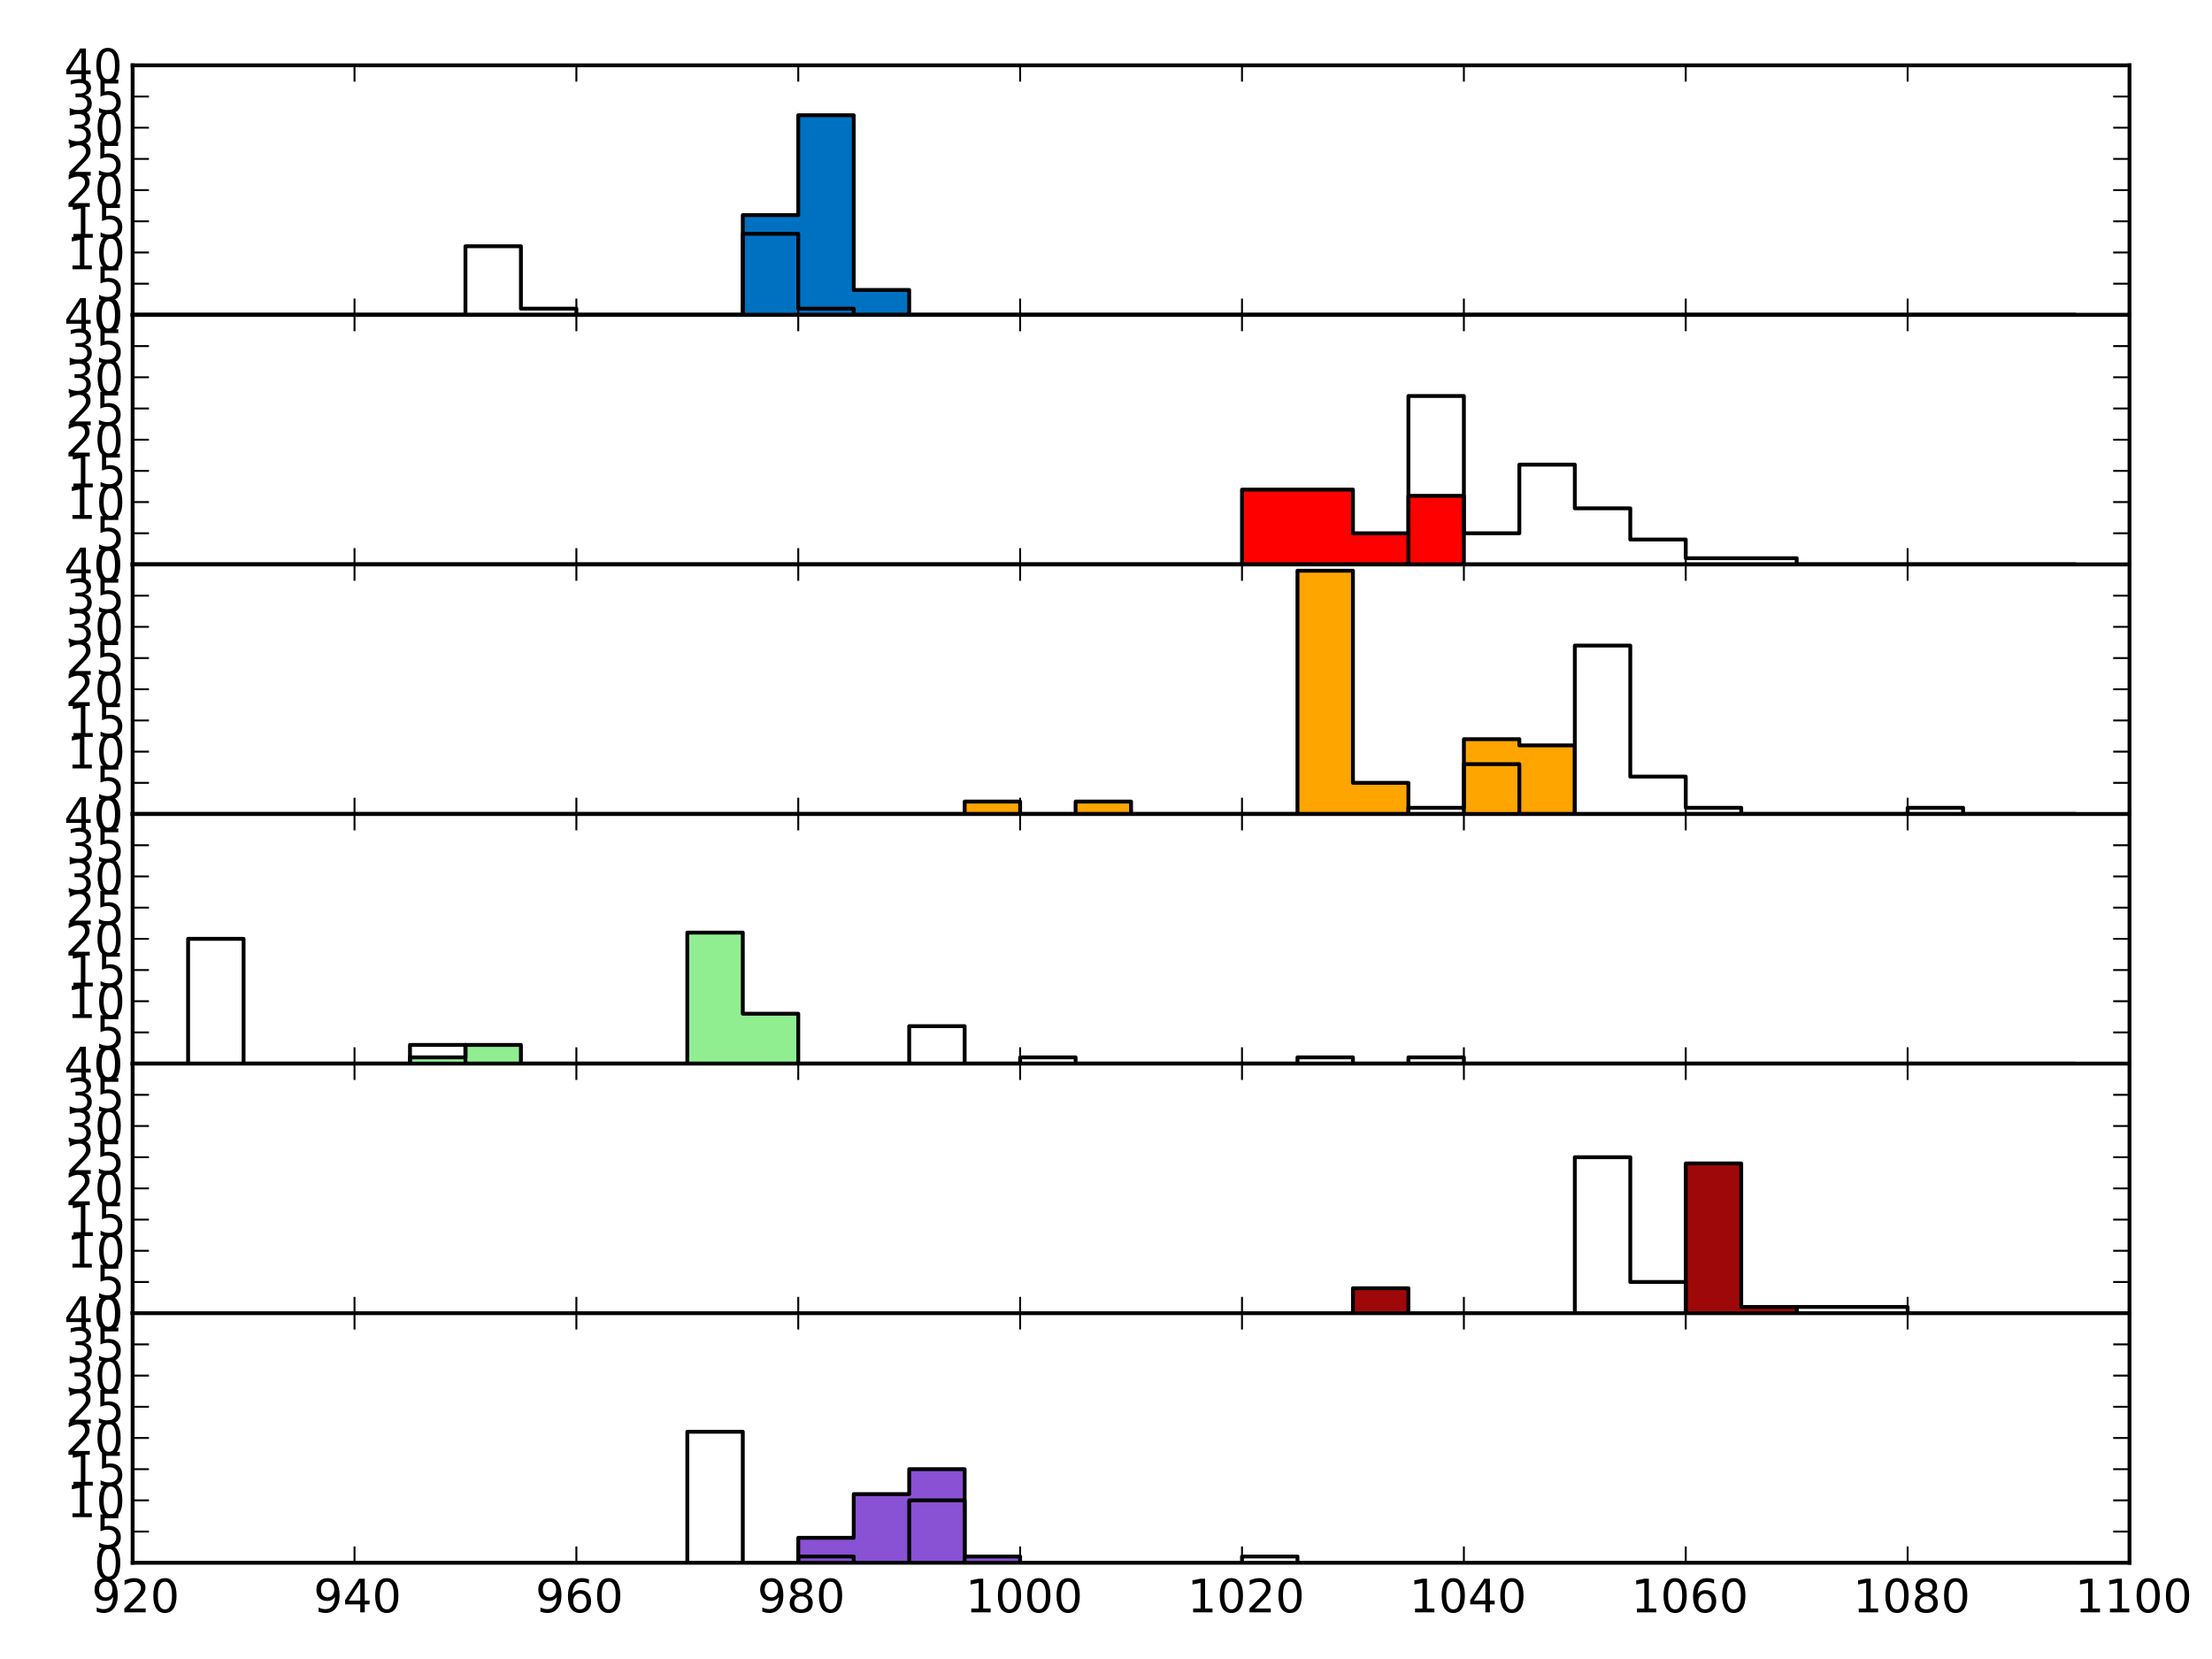 <?xml version="1.0" encoding="utf-8" standalone="no"?>
<!DOCTYPE svg PUBLIC "-//W3C//DTD SVG 1.1//EN"
  "http://www.w3.org/Graphics/SVG/1.1/DTD/svg11.dtd">
<!-- Created with matplotlib (http://matplotlib.org/) -->
<svg height="432pt" version="1.1" viewBox="0 0 576 432" width="576pt" xmlns="http://www.w3.org/2000/svg" xmlns:xlink="http://www.w3.org/1999/xlink">
 <defs>
  <style type="text/css">
*{stroke-linecap:square;stroke-linejoin:round;}
  </style>
 </defs>
 <g id="figure_1">
  <g id="patch_1">
   <path d="
M0 432
L576 432
L576 0
L0 0
z
" style="fill:#ffffff;"/>
  </g>
  <g id="axes_1">
   <g id="patch_2">
    <path d="
M34.538 81.998
L554.518 81.998
L554.518 17.01
L34.538 17.01
z
" style="fill:#ffffff;"/>
   </g>
   <g id="patch_3">
    <path clip-path="url(#p9ab7b4cb43)" d="
M34.538 81.998
L34.538 81.998
L48.982 81.998
L48.982 81.998
L63.426 81.998
L63.426 81.998
L77.87 81.998
L77.87 81.998
L92.314 81.998
L92.314 81.998
L106.758 81.998
L106.758 81.998
L121.201 81.998
L121.201 81.998
L135.645 81.998
L135.645 81.998
L150.089 81.998
L150.089 81.998
L164.533 81.998
L164.533 81.998
L178.977 81.998
L178.977 81.998
L193.421 81.998
L193.421 56.003
L207.865 56.003
L207.865 30.008
L222.309 30.008
L222.309 75.499
L236.753 75.499
L236.753 81.998
L251.196 81.998
L251.196 81.998
L265.64 81.998
L265.64 81.998
L280.084 81.998
L280.084 81.998
L294.528 81.998
L294.528 81.998
L308.972 81.998
L308.972 81.998
L323.416 81.998
L323.416 81.998
L337.86 81.998
L337.86 81.998
L352.304 81.998
L352.304 81.998
L366.748 81.998
L366.748 81.998
L381.191 81.998
L381.191 81.998
L395.635 81.998
L395.635 81.998
L410.079 81.998
L410.079 81.998
L424.523 81.998
L424.523 81.998
L438.967 81.998
L438.967 81.998
L453.411 81.998
L453.411 81.998
L467.855 81.998
L467.855 81.998
L482.299 81.998
L482.299 81.998
L496.743 81.998
L496.743 81.998
L511.186 81.998
L511.186 81.998
L525.63 81.998
L525.63 81.998
L540.074 81.998
L540.074 81.998" style="fill:#0071c1;stroke:#000000;"/>
   </g>
   <g id="patch_4">
    <path clip-path="url(#p9ab7b4cb43)" d="
M34.538 81.998
L34.538 81.998
L48.982 81.998
L48.982 81.998
L63.426 81.998
L63.426 81.998
L77.87 81.998
L77.87 81.998
L92.314 81.998
L92.314 81.998
L106.758 81.998
L106.758 81.998
L121.201 81.998
L121.201 64.126
L135.645 64.126
L135.645 80.374
L150.089 80.374
L150.089 81.998
L164.533 81.998
L164.533 81.998
L178.977 81.998
L178.977 81.998
L193.421 81.998
L193.421 60.877
L207.865 60.877
L207.865 80.374
L222.309 80.374
L222.309 81.998
L236.753 81.998
L236.753 81.998
L251.196 81.998
L251.196 81.998
L265.64 81.998
L265.64 81.998
L280.084 81.998
L280.084 81.998
L294.528 81.998
L294.528 81.998
L308.972 81.998
L308.972 81.998
L323.416 81.998
L323.416 81.998
L337.86 81.998
L337.86 81.998
L352.304 81.998
L352.304 81.998
L366.748 81.998
L366.748 81.998
L381.191 81.998
L381.191 81.998
L395.635 81.998
L395.635 81.998
L410.079 81.998
L410.079 81.998
L424.523 81.998
L424.523 81.998
L438.967 81.998
L438.967 81.998
L453.411 81.998
L453.411 81.998
L467.855 81.998
L467.855 81.998
L482.299 81.998
L482.299 81.998
L496.743 81.998
L496.743 81.998
L511.186 81.998
L511.186 81.998
L525.63 81.998
L525.63 81.998
L540.074 81.998
L540.074 81.998" style="fill:none;stroke:#000000;"/>
   </g>
   <g id="matplotlib.axis_1">
    <g id="xtick_1">
     <g id="line2d_1">
      <defs>
       <path d="
M0 0
L0 -4" id="mcb557df647" style="stroke:#000000;stroke-linecap:butt;stroke-width:0.5;"/>
      </defs>
      <g>
       <use style="stroke:#000000;stroke-linecap:butt;stroke-width:0.5;" x="34.538" xlink:href="#mcb557df647" y="81.998"/>
      </g>
     </g>
     <g id="line2d_2">
      <defs>
       <path d="
M0 0
L0 4" id="mdad270ee8e" style="stroke:#000000;stroke-linecap:butt;stroke-width:0.5;"/>
      </defs>
      <g>
       <use style="stroke:#000000;stroke-linecap:butt;stroke-width:0.5;" x="34.538" xlink:href="#mdad270ee8e" y="17.01"/>
      </g>
     </g>
    </g>
    <g id="xtick_2">
     <g id="line2d_3">
      <g>
       <use style="stroke:#000000;stroke-linecap:butt;stroke-width:0.5;" x="92.314" xlink:href="#mcb557df647" y="81.998"/>
      </g>
     </g>
     <g id="line2d_4">
      <g>
       <use style="stroke:#000000;stroke-linecap:butt;stroke-width:0.5;" x="92.314" xlink:href="#mdad270ee8e" y="17.01"/>
      </g>
     </g>
    </g>
    <g id="xtick_3">
     <g id="line2d_5">
      <g>
       <use style="stroke:#000000;stroke-linecap:butt;stroke-width:0.5;" x="150.089" xlink:href="#mcb557df647" y="81.998"/>
      </g>
     </g>
     <g id="line2d_6">
      <g>
       <use style="stroke:#000000;stroke-linecap:butt;stroke-width:0.5;" x="150.089" xlink:href="#mdad270ee8e" y="17.01"/>
      </g>
     </g>
    </g>
    <g id="xtick_4">
     <g id="line2d_7">
      <g>
       <use style="stroke:#000000;stroke-linecap:butt;stroke-width:0.5;" x="207.865" xlink:href="#mcb557df647" y="81.998"/>
      </g>
     </g>
     <g id="line2d_8">
      <g>
       <use style="stroke:#000000;stroke-linecap:butt;stroke-width:0.5;" x="207.865" xlink:href="#mdad270ee8e" y="17.01"/>
      </g>
     </g>
    </g>
    <g id="xtick_5">
     <g id="line2d_9">
      <g>
       <use style="stroke:#000000;stroke-linecap:butt;stroke-width:0.5;" x="265.64" xlink:href="#mcb557df647" y="81.998"/>
      </g>
     </g>
     <g id="line2d_10">
      <g>
       <use style="stroke:#000000;stroke-linecap:butt;stroke-width:0.5;" x="265.64" xlink:href="#mdad270ee8e" y="17.01"/>
      </g>
     </g>
    </g>
    <g id="xtick_6">
     <g id="line2d_11">
      <g>
       <use style="stroke:#000000;stroke-linecap:butt;stroke-width:0.5;" x="323.416" xlink:href="#mcb557df647" y="81.998"/>
      </g>
     </g>
     <g id="line2d_12">
      <g>
       <use style="stroke:#000000;stroke-linecap:butt;stroke-width:0.5;" x="323.416" xlink:href="#mdad270ee8e" y="17.01"/>
      </g>
     </g>
    </g>
    <g id="xtick_7">
     <g id="line2d_13">
      <g>
       <use style="stroke:#000000;stroke-linecap:butt;stroke-width:0.5;" x="381.191" xlink:href="#mcb557df647" y="81.998"/>
      </g>
     </g>
     <g id="line2d_14">
      <g>
       <use style="stroke:#000000;stroke-linecap:butt;stroke-width:0.5;" x="381.191" xlink:href="#mdad270ee8e" y="17.01"/>
      </g>
     </g>
    </g>
    <g id="xtick_8">
     <g id="line2d_15">
      <g>
       <use style="stroke:#000000;stroke-linecap:butt;stroke-width:0.5;" x="438.967" xlink:href="#mcb557df647" y="81.998"/>
      </g>
     </g>
     <g id="line2d_16">
      <g>
       <use style="stroke:#000000;stroke-linecap:butt;stroke-width:0.5;" x="438.967" xlink:href="#mdad270ee8e" y="17.01"/>
      </g>
     </g>
    </g>
    <g id="xtick_9">
     <g id="line2d_17">
      <g>
       <use style="stroke:#000000;stroke-linecap:butt;stroke-width:0.5;" x="496.743" xlink:href="#mcb557df647" y="81.998"/>
      </g>
     </g>
     <g id="line2d_18">
      <g>
       <use style="stroke:#000000;stroke-linecap:butt;stroke-width:0.5;" x="496.743" xlink:href="#mdad270ee8e" y="17.01"/>
      </g>
     </g>
    </g>
    <g id="xtick_10">
     <g id="line2d_19">
      <g>
       <use style="stroke:#000000;stroke-linecap:butt;stroke-width:0.5;" x="554.518" xlink:href="#mcb557df647" y="81.998"/>
      </g>
     </g>
     <g id="line2d_20">
      <g>
       <use style="stroke:#000000;stroke-linecap:butt;stroke-width:0.5;" x="554.518" xlink:href="#mdad270ee8e" y="17.01"/>
      </g>
     </g>
    </g>
   </g>
   <g id="matplotlib.axis_2">
    <g id="ytick_1">
     <g id="line2d_21">
      <defs>
       <path d="
M0 0
L4 0" id="mc8fcea1516" style="stroke:#000000;stroke-linecap:butt;stroke-width:0.5;"/>
      </defs>
      <g>
       <use style="stroke:#000000;stroke-linecap:butt;stroke-width:0.5;" x="34.538" xlink:href="#mc8fcea1516" y="81.998"/>
      </g>
     </g>
     <g id="line2d_22">
      <defs>
       <path d="
M0 0
L-4 0" id="m0d5b0a6425" style="stroke:#000000;stroke-linecap:butt;stroke-width:0.5;"/>
      </defs>
      <g>
       <use style="stroke:#000000;stroke-linecap:butt;stroke-width:0.5;" x="554.518" xlink:href="#m0d5b0a6425" y="81.998"/>
      </g>
     </g>
     <g id="text_1">
      <!-- 0 -->
      <defs>
       <path d="
M31.781 66.406
Q24.172 66.406 20.328 58.906
Q16.5 51.422 16.5 36.375
Q16.5 21.391 20.328 13.891
Q24.172 6.391 31.781 6.391
Q39.453 6.391 43.281 13.891
Q47.125 21.391 47.125 36.375
Q47.125 51.422 43.281 58.906
Q39.453 66.406 31.781 66.406
M31.781 74.219
Q44.047 74.219 50.516 64.516
Q56.984 54.828 56.984 36.375
Q56.984 17.969 50.516 8.266
Q44.047 -1.422 31.781 -1.422
Q19.531 -1.422 13.062 8.266
Q6.594 17.969 6.594 36.375
Q6.594 54.828 13.062 64.516
Q19.531 74.219 31.781 74.219" id="BitstreamVeraSans-Roman-30"/>
      </defs>
      <g transform="translate(24.491 86.366)scale(0.12 -0.12)">
       <use xlink:href="#BitstreamVeraSans-Roman-30"/>
      </g>
     </g>
    </g>
    <g id="ytick_2">
     <g id="line2d_23">
      <g>
       <use style="stroke:#000000;stroke-linecap:butt;stroke-width:0.5;" x="34.538" xlink:href="#mc8fcea1516" y="73.875"/>
      </g>
     </g>
     <g id="line2d_24">
      <g>
       <use style="stroke:#000000;stroke-linecap:butt;stroke-width:0.5;" x="554.518" xlink:href="#m0d5b0a6425" y="73.875"/>
      </g>
     </g>
     <g id="text_2">
      <!-- 5 -->
      <defs>
       <path d="
M10.797 72.906
L49.516 72.906
L49.516 64.594
L19.828 64.594
L19.828 46.734
Q21.969 47.469 24.109 47.828
Q26.266 48.188 28.422 48.188
Q40.625 48.188 47.75 41.5
Q54.891 34.812 54.891 23.391
Q54.891 11.625 47.562 5.094
Q40.234 -1.422 26.906 -1.422
Q22.312 -1.422 17.547 -0.641
Q12.797 0.141 7.719 1.703
L7.719 11.625
Q12.109 9.234 16.797 8.062
Q21.484 6.891 26.703 6.891
Q35.156 6.891 40.078 11.328
Q45.016 15.766 45.016 23.391
Q45.016 31 40.078 35.438
Q35.156 39.891 26.703 39.891
Q22.75 39.891 18.812 39.016
Q14.891 38.141 10.797 36.281
z
" id="BitstreamVeraSans-Roman-35"/>
      </defs>
      <g transform="translate(24.878 78.164)scale(0.12 -0.12)">
       <use xlink:href="#BitstreamVeraSans-Roman-35"/>
      </g>
     </g>
    </g>
    <g id="ytick_3">
     <g id="line2d_25">
      <g>
       <use style="stroke:#000000;stroke-linecap:butt;stroke-width:0.5;" x="34.538" xlink:href="#mc8fcea1516" y="65.751"/>
      </g>
     </g>
     <g id="line2d_26">
      <g>
       <use style="stroke:#000000;stroke-linecap:butt;stroke-width:0.5;" x="554.518" xlink:href="#m0d5b0a6425" y="65.751"/>
      </g>
     </g>
     <g id="text_3">
      <!-- 10 -->
      <defs>
       <path d="
M12.406 8.297
L28.516 8.297
L28.516 63.922
L10.984 60.406
L10.984 69.391
L28.422 72.906
L38.281 72.906
L38.281 8.297
L54.391 8.297
L54.391 0
L12.406 0
z
" id="BitstreamVeraSans-Roman-31"/>
      </defs>
      <g transform="translate(17.383 70.119)scale(0.12 -0.12)">
       <use xlink:href="#BitstreamVeraSans-Roman-31"/>
       <use x="63.623" xlink:href="#BitstreamVeraSans-Roman-30"/>
      </g>
     </g>
    </g>
    <g id="ytick_4">
     <g id="line2d_27">
      <g>
       <use style="stroke:#000000;stroke-linecap:butt;stroke-width:0.5;" x="34.538" xlink:href="#mc8fcea1516" y="57.628"/>
      </g>
     </g>
     <g id="line2d_28">
      <g>
       <use style="stroke:#000000;stroke-linecap:butt;stroke-width:0.5;" x="554.518" xlink:href="#m0d5b0a6425" y="57.628"/>
      </g>
     </g>
     <g id="text_4">
      <!-- 15 -->
      <g transform="translate(17.634 61.917)scale(0.12 -0.12)">
       <use xlink:href="#BitstreamVeraSans-Roman-31"/>
       <use x="63.623" xlink:href="#BitstreamVeraSans-Roman-35"/>
      </g>
     </g>
    </g>
    <g id="ytick_5">
     <g id="line2d_29">
      <g>
       <use style="stroke:#000000;stroke-linecap:butt;stroke-width:0.5;" x="34.538" xlink:href="#mc8fcea1516" y="49.504"/>
      </g>
     </g>
     <g id="line2d_30">
      <g>
       <use style="stroke:#000000;stroke-linecap:butt;stroke-width:0.5;" x="554.518" xlink:href="#m0d5b0a6425" y="49.504"/>
      </g>
     </g>
     <g id="text_5">
      <!-- 20 -->
      <defs>
       <path d="
M19.188 8.297
L53.609 8.297
L53.609 0
L7.328 0
L7.328 8.297
Q12.938 14.109 22.625 23.891
Q32.328 33.688 34.812 36.531
Q39.547 41.844 41.422 45.531
Q43.312 49.219 43.312 52.781
Q43.312 58.594 39.234 62.25
Q35.156 65.922 28.609 65.922
Q23.969 65.922 18.812 64.312
Q13.672 62.703 7.812 59.422
L7.812 69.391
Q13.766 71.781 18.938 73
Q24.125 74.219 28.422 74.219
Q39.75 74.219 46.484 68.547
Q53.219 62.891 53.219 53.422
Q53.219 48.922 51.531 44.891
Q49.859 40.875 45.406 35.406
Q44.188 33.984 37.641 27.219
Q31.109 20.453 19.188 8.297" id="BitstreamVeraSans-Roman-32"/>
      </defs>
      <g transform="translate(16.944 53.872)scale(0.12 -0.12)">
       <use xlink:href="#BitstreamVeraSans-Roman-32"/>
       <use x="63.623" xlink:href="#BitstreamVeraSans-Roman-30"/>
      </g>
     </g>
    </g>
    <g id="ytick_6">
     <g id="line2d_31">
      <g>
       <use style="stroke:#000000;stroke-linecap:butt;stroke-width:0.5;" x="34.538" xlink:href="#mc8fcea1516" y="41.381"/>
      </g>
     </g>
     <g id="line2d_32">
      <g>
       <use style="stroke:#000000;stroke-linecap:butt;stroke-width:0.5;" x="554.518" xlink:href="#m0d5b0a6425" y="41.381"/>
      </g>
     </g>
     <g id="text_6">
      <!-- 25 -->
      <g transform="translate(17.196 45.748)scale(0.12 -0.12)">
       <use xlink:href="#BitstreamVeraSans-Roman-32"/>
       <use x="63.623" xlink:href="#BitstreamVeraSans-Roman-35"/>
      </g>
     </g>
    </g>
    <g id="ytick_7">
     <g id="line2d_33">
      <g>
       <use style="stroke:#000000;stroke-linecap:butt;stroke-width:0.5;" x="34.538" xlink:href="#mc8fcea1516" y="33.257"/>
      </g>
     </g>
     <g id="line2d_34">
      <g>
       <use style="stroke:#000000;stroke-linecap:butt;stroke-width:0.5;" x="554.518" xlink:href="#m0d5b0a6425" y="33.257"/>
      </g>
     </g>
     <g id="text_7">
      <!-- 30 -->
      <defs>
       <path d="
M40.578 39.312
Q47.656 37.797 51.625 33
Q55.609 28.219 55.609 21.188
Q55.609 10.406 48.188 4.484
Q40.766 -1.422 27.094 -1.422
Q22.516 -1.422 17.656 -0.516
Q12.797 0.391 7.625 2.203
L7.625 11.719
Q11.719 9.328 16.594 8.109
Q21.484 6.891 26.812 6.891
Q36.078 6.891 40.938 10.547
Q45.797 14.203 45.797 21.188
Q45.797 27.641 41.281 31.266
Q36.766 34.906 28.719 34.906
L20.219 34.906
L20.219 43.016
L29.109 43.016
Q36.375 43.016 40.234 45.922
Q44.094 48.828 44.094 54.297
Q44.094 59.906 40.109 62.906
Q36.141 65.922 28.719 65.922
Q24.656 65.922 20.016 65.031
Q15.375 64.156 9.812 62.312
L9.812 71.094
Q15.438 72.656 20.344 73.438
Q25.25 74.219 29.594 74.219
Q40.828 74.219 47.359 69.109
Q53.906 64.016 53.906 55.328
Q53.906 49.266 50.438 45.094
Q46.969 40.922 40.578 39.312" id="BitstreamVeraSans-Roman-33"/>
      </defs>
      <g transform="translate(16.98 37.625)scale(0.12 -0.12)">
       <use xlink:href="#BitstreamVeraSans-Roman-33"/>
       <use x="63.623" xlink:href="#BitstreamVeraSans-Roman-30"/>
      </g>
     </g>
    </g>
    <g id="ytick_8">
     <g id="line2d_35">
      <g>
       <use style="stroke:#000000;stroke-linecap:butt;stroke-width:0.5;" x="34.538" xlink:href="#mc8fcea1516" y="25.134"/>
      </g>
     </g>
     <g id="line2d_36">
      <g>
       <use style="stroke:#000000;stroke-linecap:butt;stroke-width:0.5;" x="554.518" xlink:href="#m0d5b0a6425" y="25.134"/>
      </g>
     </g>
     <g id="text_8">
      <!-- 35 -->
      <g transform="translate(17.231 29.501)scale(0.12 -0.12)">
       <use xlink:href="#BitstreamVeraSans-Roman-33"/>
       <use x="63.623" xlink:href="#BitstreamVeraSans-Roman-35"/>
      </g>
     </g>
    </g>
    <g id="ytick_9">
     <g id="line2d_37">
      <g>
       <use style="stroke:#000000;stroke-linecap:butt;stroke-width:0.5;" x="34.538" xlink:href="#mc8fcea1516" y="17.01"/>
      </g>
     </g>
     <g id="line2d_38">
      <g>
       <use style="stroke:#000000;stroke-linecap:butt;stroke-width:0.5;" x="554.518" xlink:href="#m0d5b0a6425" y="17.01"/>
      </g>
     </g>
     <g id="text_9">
      <!-- 40 -->
      <defs>
       <path d="
M37.797 64.312
L12.891 25.391
L37.797 25.391
z

M35.203 72.906
L47.609 72.906
L47.609 25.391
L58.016 25.391
L58.016 17.188
L47.609 17.188
L47.609 0
L37.797 0
L37.797 17.188
L4.891 17.188
L4.891 26.703
z
" id="BitstreamVeraSans-Roman-34"/>
      </defs>
      <g transform="translate(16.652 21.378)scale(0.12 -0.12)">
       <use xlink:href="#BitstreamVeraSans-Roman-34"/>
       <use x="63.623" xlink:href="#BitstreamVeraSans-Roman-30"/>
      </g>
     </g>
    </g>
   </g>
   <g id="patch_5">
    <path d="
M34.538 17.01
L554.518 17.01" style="fill:none;stroke:#000000;"/>
   </g>
   <g id="patch_6">
    <path d="
M554.518 81.998
L554.518 17.01" style="fill:none;stroke:#000000;"/>
   </g>
   <g id="patch_7">
    <path d="
M34.538 81.998
L554.518 81.998" style="fill:none;stroke:#000000;"/>
   </g>
   <g id="patch_8">
    <path d="
M34.538 81.998
L34.538 17.01" style="fill:none;stroke:#000000;"/>
   </g>
  </g>
  <g id="axes_2">
   <g id="patch_9">
    <path d="
M34.538 146.987
L554.518 146.987
L554.518 81.998
L34.538 81.998
z
" style="fill:#ffffff;"/>
   </g>
   <g id="patch_10">
    <path clip-path="url(#pd140f4a63a)" d="
M34.538 146.987
L34.538 146.987
L48.982 146.987
L48.982 146.987
L63.426 146.987
L63.426 146.987
L77.87 146.987
L77.87 146.987
L92.314 146.987
L92.314 146.987
L106.758 146.987
L106.758 146.987
L121.201 146.987
L121.201 146.987
L135.645 146.987
L135.645 146.987
L150.089 146.987
L150.089 146.987
L164.533 146.987
L164.533 146.987
L178.977 146.987
L178.977 146.987
L193.421 146.987
L193.421 146.987
L207.865 146.987
L207.865 146.987
L222.309 146.987
L222.309 146.987
L236.753 146.987
L236.753 146.987
L251.196 146.987
L251.196 146.987
L265.64 146.987
L265.64 146.987
L280.084 146.987
L280.084 146.987
L294.528 146.987
L294.528 146.987
L308.972 146.987
L308.972 146.987
L323.416 146.987
L323.416 127.49
L337.86 127.49
L337.86 127.49
L352.304 127.49
L352.304 138.863
L366.748 138.863
L366.748 129.115
L381.191 129.115
L381.191 146.987
L395.635 146.987
L395.635 146.987
L410.079 146.987
L410.079 146.987
L424.523 146.987
L424.523 146.987
L438.967 146.987
L438.967 146.987
L453.411 146.987
L453.411 146.987
L467.855 146.987
L467.855 146.987
L482.299 146.987
L482.299 146.987
L496.743 146.987
L496.743 146.987
L511.186 146.987
L511.186 146.987
L525.63 146.987
L525.63 146.987
L540.074 146.987
L540.074 146.987" style="fill:#ff0000;stroke:#000000;"/>
   </g>
   <g id="patch_11">
    <path clip-path="url(#pd140f4a63a)" d="
M34.538 146.987
L34.538 146.987
L48.982 146.987
L48.982 146.987
L63.426 146.987
L63.426 146.987
L77.87 146.987
L77.87 146.987
L92.314 146.987
L92.314 146.987
L106.758 146.987
L106.758 146.987
L121.201 146.987
L121.201 146.987
L135.645 146.987
L135.645 146.987
L150.089 146.987
L150.089 146.987
L164.533 146.987
L164.533 146.987
L178.977 146.987
L178.977 146.987
L193.421 146.987
L193.421 146.987
L207.865 146.987
L207.865 146.987
L222.309 146.987
L222.309 146.987
L236.753 146.987
L236.753 146.987
L251.196 146.987
L251.196 146.987
L265.64 146.987
L265.64 146.987
L280.084 146.987
L280.084 146.987
L294.528 146.987
L294.528 146.987
L308.972 146.987
L308.972 146.987
L323.416 146.987
L323.416 146.987
L337.86 146.987
L337.86 146.987
L352.304 146.987
L352.304 146.987
L366.748 146.987
L366.748 103.12
L381.191 103.12
L381.191 138.863
L395.635 138.863
L395.635 120.991
L410.079 120.991
L410.079 132.364
L424.523 132.364
L424.523 140.488
L438.967 140.488
L438.967 145.362
L453.411 145.362
L453.411 145.362
L467.855 145.362
L467.855 146.987
L482.299 146.987
L482.299 146.987
L496.743 146.987
L496.743 146.987
L511.186 146.987
L511.186 146.987
L525.63 146.987
L525.63 146.987
L540.074 146.987
L540.074 146.987" style="fill:none;stroke:#000000;"/>
   </g>
   <g id="matplotlib.axis_3">
    <g id="xtick_11">
     <g id="line2d_39">
      <g>
       <use style="stroke:#000000;stroke-linecap:butt;stroke-width:0.5;" x="34.538" xlink:href="#mcb557df647" y="146.987"/>
      </g>
     </g>
     <g id="line2d_40">
      <g>
       <use style="stroke:#000000;stroke-linecap:butt;stroke-width:0.5;" x="34.538" xlink:href="#mdad270ee8e" y="81.998"/>
      </g>
     </g>
    </g>
    <g id="xtick_12">
     <g id="line2d_41">
      <g>
       <use style="stroke:#000000;stroke-linecap:butt;stroke-width:0.5;" x="92.314" xlink:href="#mcb557df647" y="146.987"/>
      </g>
     </g>
     <g id="line2d_42">
      <g>
       <use style="stroke:#000000;stroke-linecap:butt;stroke-width:0.5;" x="92.314" xlink:href="#mdad270ee8e" y="81.998"/>
      </g>
     </g>
    </g>
    <g id="xtick_13">
     <g id="line2d_43">
      <g>
       <use style="stroke:#000000;stroke-linecap:butt;stroke-width:0.5;" x="150.089" xlink:href="#mcb557df647" y="146.987"/>
      </g>
     </g>
     <g id="line2d_44">
      <g>
       <use style="stroke:#000000;stroke-linecap:butt;stroke-width:0.5;" x="150.089" xlink:href="#mdad270ee8e" y="81.998"/>
      </g>
     </g>
    </g>
    <g id="xtick_14">
     <g id="line2d_45">
      <g>
       <use style="stroke:#000000;stroke-linecap:butt;stroke-width:0.5;" x="207.865" xlink:href="#mcb557df647" y="146.987"/>
      </g>
     </g>
     <g id="line2d_46">
      <g>
       <use style="stroke:#000000;stroke-linecap:butt;stroke-width:0.5;" x="207.865" xlink:href="#mdad270ee8e" y="81.998"/>
      </g>
     </g>
    </g>
    <g id="xtick_15">
     <g id="line2d_47">
      <g>
       <use style="stroke:#000000;stroke-linecap:butt;stroke-width:0.5;" x="265.64" xlink:href="#mcb557df647" y="146.987"/>
      </g>
     </g>
     <g id="line2d_48">
      <g>
       <use style="stroke:#000000;stroke-linecap:butt;stroke-width:0.5;" x="265.64" xlink:href="#mdad270ee8e" y="81.998"/>
      </g>
     </g>
    </g>
    <g id="xtick_16">
     <g id="line2d_49">
      <g>
       <use style="stroke:#000000;stroke-linecap:butt;stroke-width:0.5;" x="323.416" xlink:href="#mcb557df647" y="146.987"/>
      </g>
     </g>
     <g id="line2d_50">
      <g>
       <use style="stroke:#000000;stroke-linecap:butt;stroke-width:0.5;" x="323.416" xlink:href="#mdad270ee8e" y="81.998"/>
      </g>
     </g>
    </g>
    <g id="xtick_17">
     <g id="line2d_51">
      <g>
       <use style="stroke:#000000;stroke-linecap:butt;stroke-width:0.5;" x="381.191" xlink:href="#mcb557df647" y="146.987"/>
      </g>
     </g>
     <g id="line2d_52">
      <g>
       <use style="stroke:#000000;stroke-linecap:butt;stroke-width:0.5;" x="381.191" xlink:href="#mdad270ee8e" y="81.998"/>
      </g>
     </g>
    </g>
    <g id="xtick_18">
     <g id="line2d_53">
      <g>
       <use style="stroke:#000000;stroke-linecap:butt;stroke-width:0.5;" x="438.967" xlink:href="#mcb557df647" y="146.987"/>
      </g>
     </g>
     <g id="line2d_54">
      <g>
       <use style="stroke:#000000;stroke-linecap:butt;stroke-width:0.5;" x="438.967" xlink:href="#mdad270ee8e" y="81.998"/>
      </g>
     </g>
    </g>
    <g id="xtick_19">
     <g id="line2d_55">
      <g>
       <use style="stroke:#000000;stroke-linecap:butt;stroke-width:0.5;" x="496.743" xlink:href="#mcb557df647" y="146.987"/>
      </g>
     </g>
     <g id="line2d_56">
      <g>
       <use style="stroke:#000000;stroke-linecap:butt;stroke-width:0.5;" x="496.743" xlink:href="#mdad270ee8e" y="81.998"/>
      </g>
     </g>
    </g>
    <g id="xtick_20">
     <g id="line2d_57">
      <g>
       <use style="stroke:#000000;stroke-linecap:butt;stroke-width:0.5;" x="554.518" xlink:href="#mcb557df647" y="146.987"/>
      </g>
     </g>
     <g id="line2d_58">
      <g>
       <use style="stroke:#000000;stroke-linecap:butt;stroke-width:0.5;" x="554.518" xlink:href="#mdad270ee8e" y="81.998"/>
      </g>
     </g>
    </g>
   </g>
   <g id="matplotlib.axis_4">
    <g id="ytick_10">
     <g id="line2d_59">
      <g>
       <use style="stroke:#000000;stroke-linecap:butt;stroke-width:0.5;" x="34.538" xlink:href="#mc8fcea1516" y="146.987"/>
      </g>
     </g>
     <g id="line2d_60">
      <g>
       <use style="stroke:#000000;stroke-linecap:butt;stroke-width:0.5;" x="554.518" xlink:href="#m0d5b0a6425" y="146.987"/>
      </g>
     </g>
     <g id="text_10">
      <!-- 0 -->
      <g transform="translate(24.491 151.354)scale(0.12 -0.12)">
       <use xlink:href="#BitstreamVeraSans-Roman-30"/>
      </g>
     </g>
    </g>
    <g id="ytick_11">
     <g id="line2d_61">
      <g>
       <use style="stroke:#000000;stroke-linecap:butt;stroke-width:0.5;" x="34.538" xlink:href="#mc8fcea1516" y="138.863"/>
      </g>
     </g>
     <g id="line2d_62">
      <g>
       <use style="stroke:#000000;stroke-linecap:butt;stroke-width:0.5;" x="554.518" xlink:href="#m0d5b0a6425" y="138.863"/>
      </g>
     </g>
     <g id="text_11">
      <!-- 5 -->
      <g transform="translate(24.878 143.152)scale(0.12 -0.12)">
       <use xlink:href="#BitstreamVeraSans-Roman-35"/>
      </g>
     </g>
    </g>
    <g id="ytick_12">
     <g id="line2d_63">
      <g>
       <use style="stroke:#000000;stroke-linecap:butt;stroke-width:0.5;" x="34.538" xlink:href="#mc8fcea1516" y="130.74"/>
      </g>
     </g>
     <g id="line2d_64">
      <g>
       <use style="stroke:#000000;stroke-linecap:butt;stroke-width:0.5;" x="554.518" xlink:href="#m0d5b0a6425" y="130.74"/>
      </g>
     </g>
     <g id="text_12">
      <!-- 10 -->
      <g transform="translate(17.383 135.107)scale(0.12 -0.12)">
       <use xlink:href="#BitstreamVeraSans-Roman-31"/>
       <use x="63.623" xlink:href="#BitstreamVeraSans-Roman-30"/>
      </g>
     </g>
    </g>
    <g id="ytick_13">
     <g id="line2d_65">
      <g>
       <use style="stroke:#000000;stroke-linecap:butt;stroke-width:0.5;" x="34.538" xlink:href="#mc8fcea1516" y="122.616"/>
      </g>
     </g>
     <g id="line2d_66">
      <g>
       <use style="stroke:#000000;stroke-linecap:butt;stroke-width:0.5;" x="554.518" xlink:href="#m0d5b0a6425" y="122.616"/>
      </g>
     </g>
     <g id="text_13">
      <!-- 15 -->
      <g transform="translate(17.634 126.905)scale(0.12 -0.12)">
       <use xlink:href="#BitstreamVeraSans-Roman-31"/>
       <use x="63.623" xlink:href="#BitstreamVeraSans-Roman-35"/>
      </g>
     </g>
    </g>
    <g id="ytick_14">
     <g id="line2d_67">
      <g>
       <use style="stroke:#000000;stroke-linecap:butt;stroke-width:0.5;" x="34.538" xlink:href="#mc8fcea1516" y="114.493"/>
      </g>
     </g>
     <g id="line2d_68">
      <g>
       <use style="stroke:#000000;stroke-linecap:butt;stroke-width:0.5;" x="554.518" xlink:href="#m0d5b0a6425" y="114.493"/>
      </g>
     </g>
     <g id="text_14">
      <!-- 20 -->
      <g transform="translate(16.944 118.86)scale(0.12 -0.12)">
       <use xlink:href="#BitstreamVeraSans-Roman-32"/>
       <use x="63.623" xlink:href="#BitstreamVeraSans-Roman-30"/>
      </g>
     </g>
    </g>
    <g id="ytick_15">
     <g id="line2d_69">
      <g>
       <use style="stroke:#000000;stroke-linecap:butt;stroke-width:0.5;" x="34.538" xlink:href="#mc8fcea1516" y="106.369"/>
      </g>
     </g>
     <g id="line2d_70">
      <g>
       <use style="stroke:#000000;stroke-linecap:butt;stroke-width:0.5;" x="554.518" xlink:href="#m0d5b0a6425" y="106.369"/>
      </g>
     </g>
     <g id="text_15">
      <!-- 25 -->
      <g transform="translate(17.196 110.737)scale(0.12 -0.12)">
       <use xlink:href="#BitstreamVeraSans-Roman-32"/>
       <use x="63.623" xlink:href="#BitstreamVeraSans-Roman-35"/>
      </g>
     </g>
    </g>
    <g id="ytick_16">
     <g id="line2d_71">
      <g>
       <use style="stroke:#000000;stroke-linecap:butt;stroke-width:0.5;" x="34.538" xlink:href="#mc8fcea1516" y="98.245"/>
      </g>
     </g>
     <g id="line2d_72">
      <g>
       <use style="stroke:#000000;stroke-linecap:butt;stroke-width:0.5;" x="554.518" xlink:href="#m0d5b0a6425" y="98.245"/>
      </g>
     </g>
     <g id="text_16">
      <!-- 30 -->
      <g transform="translate(16.98 102.613)scale(0.12 -0.12)">
       <use xlink:href="#BitstreamVeraSans-Roman-33"/>
       <use x="63.623" xlink:href="#BitstreamVeraSans-Roman-30"/>
      </g>
     </g>
    </g>
    <g id="ytick_17">
     <g id="line2d_73">
      <g>
       <use style="stroke:#000000;stroke-linecap:butt;stroke-width:0.5;" x="34.538" xlink:href="#mc8fcea1516" y="90.122"/>
      </g>
     </g>
     <g id="line2d_74">
      <g>
       <use style="stroke:#000000;stroke-linecap:butt;stroke-width:0.5;" x="554.518" xlink:href="#m0d5b0a6425" y="90.122"/>
      </g>
     </g>
     <g id="text_17">
      <!-- 35 -->
      <g transform="translate(17.231 94.49)scale(0.12 -0.12)">
       <use xlink:href="#BitstreamVeraSans-Roman-33"/>
       <use x="63.623" xlink:href="#BitstreamVeraSans-Roman-35"/>
      </g>
     </g>
    </g>
    <g id="ytick_18">
     <g id="line2d_75">
      <g>
       <use style="stroke:#000000;stroke-linecap:butt;stroke-width:0.5;" x="34.538" xlink:href="#mc8fcea1516" y="81.998"/>
      </g>
     </g>
     <g id="line2d_76">
      <g>
       <use style="stroke:#000000;stroke-linecap:butt;stroke-width:0.5;" x="554.518" xlink:href="#m0d5b0a6425" y="81.998"/>
      </g>
     </g>
     <g id="text_18">
      <!-- 40 -->
      <g transform="translate(16.652 86.366)scale(0.12 -0.12)">
       <use xlink:href="#BitstreamVeraSans-Roman-34"/>
       <use x="63.623" xlink:href="#BitstreamVeraSans-Roman-30"/>
      </g>
     </g>
    </g>
   </g>
   <g id="patch_12">
    <path d="
M34.538 81.998
L554.518 81.998" style="fill:none;stroke:#000000;"/>
   </g>
   <g id="patch_13">
    <path d="
M554.518 146.987
L554.518 81.998" style="fill:none;stroke:#000000;"/>
   </g>
   <g id="patch_14">
    <path d="
M34.538 146.987
L554.518 146.987" style="fill:none;stroke:#000000;"/>
   </g>
   <g id="patch_15">
    <path d="
M34.538 146.987
L34.538 81.998" style="fill:none;stroke:#000000;"/>
   </g>
  </g>
  <g id="axes_3">
   <g id="patch_16">
    <path d="
M34.538 211.975
L554.518 211.975
L554.518 146.987
L34.538 146.987
z
" style="fill:#ffffff;"/>
   </g>
   <g id="patch_17">
    <path clip-path="url(#pca02b67719)" d="
M34.538 211.975
L34.538 211.975
L48.982 211.975
L48.982 211.975
L63.426 211.975
L63.426 211.975
L77.87 211.975
L77.87 211.975
L92.314 211.975
L92.314 211.975
L106.758 211.975
L106.758 211.975
L121.201 211.975
L121.201 211.975
L135.645 211.975
L135.645 211.975
L150.089 211.975
L150.089 211.975
L164.533 211.975
L164.533 211.975
L178.977 211.975
L178.977 211.975
L193.421 211.975
L193.421 211.975
L207.865 211.975
L207.865 211.975
L222.309 211.975
L222.309 211.975
L236.753 211.975
L236.753 211.975
L251.196 211.975
L251.196 208.726
L265.64 208.726
L265.64 211.975
L280.084 211.975
L280.084 208.726
L294.528 208.726
L294.528 211.975
L308.972 211.975
L308.972 211.975
L323.416 211.975
L323.416 211.975
L337.86 211.975
L337.86 148.611
L352.304 148.611
L352.304 203.851
L366.748 203.851
L366.748 211.975
L381.191 211.975
L381.191 192.478
L395.635 192.478
L395.635 194.103
L410.079 194.103
L410.079 211.975
L424.523 211.975
L424.523 211.975
L438.967 211.975
L438.967 211.975
L453.411 211.975
L453.411 211.975
L467.855 211.975
L467.855 211.975
L482.299 211.975
L482.299 211.975
L496.743 211.975
L496.743 211.975
L511.186 211.975
L511.186 211.975
L525.63 211.975
L525.63 211.975
L540.074 211.975
L540.074 211.975" style="fill:#ffa500;stroke:#000000;"/>
   </g>
   <g id="patch_18">
    <path clip-path="url(#pca02b67719)" d="
M34.538 211.975
L34.538 211.975
L48.982 211.975
L48.982 211.975
L63.426 211.975
L63.426 211.975
L77.87 211.975
L77.87 211.975
L92.314 211.975
L92.314 211.975
L106.758 211.975
L106.758 211.975
L121.201 211.975
L121.201 211.975
L135.645 211.975
L135.645 211.975
L150.089 211.975
L150.089 211.975
L164.533 211.975
L164.533 211.975
L178.977 211.975
L178.977 211.975
L193.421 211.975
L193.421 211.975
L207.865 211.975
L207.865 211.975
L222.309 211.975
L222.309 211.975
L236.753 211.975
L236.753 211.975
L251.196 211.975
L251.196 211.975
L265.64 211.975
L265.64 211.975
L280.084 211.975
L280.084 211.975
L294.528 211.975
L294.528 211.975
L308.972 211.975
L308.972 211.975
L323.416 211.975
L323.416 211.975
L337.86 211.975
L337.86 211.975
L352.304 211.975
L352.304 211.975
L366.748 211.975
L366.748 210.35
L381.191 210.35
L381.191 198.977
L395.635 198.977
L395.635 211.975
L410.079 211.975
L410.079 168.108
L424.523 168.108
L424.523 202.227
L438.967 202.227
L438.967 210.35
L453.411 210.35
L453.411 211.975
L467.855 211.975
L467.855 211.975
L482.299 211.975
L482.299 211.975
L496.743 211.975
L496.743 210.35
L511.186 210.35
L511.186 211.975
L525.63 211.975
L525.63 211.975
L540.074 211.975
L540.074 211.975" style="fill:none;stroke:#000000;"/>
   </g>
   <g id="matplotlib.axis_5">
    <g id="xtick_21">
     <g id="line2d_77">
      <g>
       <use style="stroke:#000000;stroke-linecap:butt;stroke-width:0.5;" x="34.538" xlink:href="#mcb557df647" y="211.975"/>
      </g>
     </g>
     <g id="line2d_78">
      <g>
       <use style="stroke:#000000;stroke-linecap:butt;stroke-width:0.5;" x="34.538" xlink:href="#mdad270ee8e" y="146.987"/>
      </g>
     </g>
    </g>
    <g id="xtick_22">
     <g id="line2d_79">
      <g>
       <use style="stroke:#000000;stroke-linecap:butt;stroke-width:0.5;" x="92.314" xlink:href="#mcb557df647" y="211.975"/>
      </g>
     </g>
     <g id="line2d_80">
      <g>
       <use style="stroke:#000000;stroke-linecap:butt;stroke-width:0.5;" x="92.314" xlink:href="#mdad270ee8e" y="146.987"/>
      </g>
     </g>
    </g>
    <g id="xtick_23">
     <g id="line2d_81">
      <g>
       <use style="stroke:#000000;stroke-linecap:butt;stroke-width:0.5;" x="150.089" xlink:href="#mcb557df647" y="211.975"/>
      </g>
     </g>
     <g id="line2d_82">
      <g>
       <use style="stroke:#000000;stroke-linecap:butt;stroke-width:0.5;" x="150.089" xlink:href="#mdad270ee8e" y="146.987"/>
      </g>
     </g>
    </g>
    <g id="xtick_24">
     <g id="line2d_83">
      <g>
       <use style="stroke:#000000;stroke-linecap:butt;stroke-width:0.5;" x="207.865" xlink:href="#mcb557df647" y="211.975"/>
      </g>
     </g>
     <g id="line2d_84">
      <g>
       <use style="stroke:#000000;stroke-linecap:butt;stroke-width:0.5;" x="207.865" xlink:href="#mdad270ee8e" y="146.987"/>
      </g>
     </g>
    </g>
    <g id="xtick_25">
     <g id="line2d_85">
      <g>
       <use style="stroke:#000000;stroke-linecap:butt;stroke-width:0.5;" x="265.64" xlink:href="#mcb557df647" y="211.975"/>
      </g>
     </g>
     <g id="line2d_86">
      <g>
       <use style="stroke:#000000;stroke-linecap:butt;stroke-width:0.5;" x="265.64" xlink:href="#mdad270ee8e" y="146.987"/>
      </g>
     </g>
    </g>
    <g id="xtick_26">
     <g id="line2d_87">
      <g>
       <use style="stroke:#000000;stroke-linecap:butt;stroke-width:0.5;" x="323.416" xlink:href="#mcb557df647" y="211.975"/>
      </g>
     </g>
     <g id="line2d_88">
      <g>
       <use style="stroke:#000000;stroke-linecap:butt;stroke-width:0.5;" x="323.416" xlink:href="#mdad270ee8e" y="146.987"/>
      </g>
     </g>
    </g>
    <g id="xtick_27">
     <g id="line2d_89">
      <g>
       <use style="stroke:#000000;stroke-linecap:butt;stroke-width:0.5;" x="381.191" xlink:href="#mcb557df647" y="211.975"/>
      </g>
     </g>
     <g id="line2d_90">
      <g>
       <use style="stroke:#000000;stroke-linecap:butt;stroke-width:0.5;" x="381.191" xlink:href="#mdad270ee8e" y="146.987"/>
      </g>
     </g>
    </g>
    <g id="xtick_28">
     <g id="line2d_91">
      <g>
       <use style="stroke:#000000;stroke-linecap:butt;stroke-width:0.5;" x="438.967" xlink:href="#mcb557df647" y="211.975"/>
      </g>
     </g>
     <g id="line2d_92">
      <g>
       <use style="stroke:#000000;stroke-linecap:butt;stroke-width:0.5;" x="438.967" xlink:href="#mdad270ee8e" y="146.987"/>
      </g>
     </g>
    </g>
    <g id="xtick_29">
     <g id="line2d_93">
      <g>
       <use style="stroke:#000000;stroke-linecap:butt;stroke-width:0.5;" x="496.743" xlink:href="#mcb557df647" y="211.975"/>
      </g>
     </g>
     <g id="line2d_94">
      <g>
       <use style="stroke:#000000;stroke-linecap:butt;stroke-width:0.5;" x="496.743" xlink:href="#mdad270ee8e" y="146.987"/>
      </g>
     </g>
    </g>
    <g id="xtick_30">
     <g id="line2d_95">
      <g>
       <use style="stroke:#000000;stroke-linecap:butt;stroke-width:0.5;" x="554.518" xlink:href="#mcb557df647" y="211.975"/>
      </g>
     </g>
     <g id="line2d_96">
      <g>
       <use style="stroke:#000000;stroke-linecap:butt;stroke-width:0.5;" x="554.518" xlink:href="#mdad270ee8e" y="146.987"/>
      </g>
     </g>
    </g>
   </g>
   <g id="matplotlib.axis_6">
    <g id="ytick_19">
     <g id="line2d_97">
      <g>
       <use style="stroke:#000000;stroke-linecap:butt;stroke-width:0.5;" x="34.538" xlink:href="#mc8fcea1516" y="211.975"/>
      </g>
     </g>
     <g id="line2d_98">
      <g>
       <use style="stroke:#000000;stroke-linecap:butt;stroke-width:0.5;" x="554.518" xlink:href="#m0d5b0a6425" y="211.975"/>
      </g>
     </g>
     <g id="text_19">
      <!-- 0 -->
      <g transform="translate(24.491 216.343)scale(0.12 -0.12)">
       <use xlink:href="#BitstreamVeraSans-Roman-30"/>
      </g>
     </g>
    </g>
    <g id="ytick_20">
     <g id="line2d_99">
      <g>
       <use style="stroke:#000000;stroke-linecap:butt;stroke-width:0.5;" x="34.538" xlink:href="#mc8fcea1516" y="203.851"/>
      </g>
     </g>
     <g id="line2d_100">
      <g>
       <use style="stroke:#000000;stroke-linecap:butt;stroke-width:0.5;" x="554.518" xlink:href="#m0d5b0a6425" y="203.851"/>
      </g>
     </g>
     <g id="text_20">
      <!-- 5 -->
      <g transform="translate(24.878 208.141)scale(0.12 -0.12)">
       <use xlink:href="#BitstreamVeraSans-Roman-35"/>
      </g>
     </g>
    </g>
    <g id="ytick_21">
     <g id="line2d_101">
      <g>
       <use style="stroke:#000000;stroke-linecap:butt;stroke-width:0.5;" x="34.538" xlink:href="#mc8fcea1516" y="195.728"/>
      </g>
     </g>
     <g id="line2d_102">
      <g>
       <use style="stroke:#000000;stroke-linecap:butt;stroke-width:0.5;" x="554.518" xlink:href="#m0d5b0a6425" y="195.728"/>
      </g>
     </g>
     <g id="text_21">
      <!-- 10 -->
      <g transform="translate(17.383 200.096)scale(0.12 -0.12)">
       <use xlink:href="#BitstreamVeraSans-Roman-31"/>
       <use x="63.623" xlink:href="#BitstreamVeraSans-Roman-30"/>
      </g>
     </g>
    </g>
    <g id="ytick_22">
     <g id="line2d_103">
      <g>
       <use style="stroke:#000000;stroke-linecap:butt;stroke-width:0.5;" x="34.538" xlink:href="#mc8fcea1516" y="187.604"/>
      </g>
     </g>
     <g id="line2d_104">
      <g>
       <use style="stroke:#000000;stroke-linecap:butt;stroke-width:0.5;" x="554.518" xlink:href="#m0d5b0a6425" y="187.604"/>
      </g>
     </g>
     <g id="text_22">
      <!-- 15 -->
      <g transform="translate(17.634 191.893)scale(0.12 -0.12)">
       <use xlink:href="#BitstreamVeraSans-Roman-31"/>
       <use x="63.623" xlink:href="#BitstreamVeraSans-Roman-35"/>
      </g>
     </g>
    </g>
    <g id="ytick_23">
     <g id="line2d_105">
      <g>
       <use style="stroke:#000000;stroke-linecap:butt;stroke-width:0.5;" x="34.538" xlink:href="#mc8fcea1516" y="179.481"/>
      </g>
     </g>
     <g id="line2d_106">
      <g>
       <use style="stroke:#000000;stroke-linecap:butt;stroke-width:0.5;" x="554.518" xlink:href="#m0d5b0a6425" y="179.481"/>
      </g>
     </g>
     <g id="text_23">
      <!-- 20 -->
      <g transform="translate(16.944 183.849)scale(0.12 -0.12)">
       <use xlink:href="#BitstreamVeraSans-Roman-32"/>
       <use x="63.623" xlink:href="#BitstreamVeraSans-Roman-30"/>
      </g>
     </g>
    </g>
    <g id="ytick_24">
     <g id="line2d_107">
      <g>
       <use style="stroke:#000000;stroke-linecap:butt;stroke-width:0.5;" x="34.538" xlink:href="#mc8fcea1516" y="171.357"/>
      </g>
     </g>
     <g id="line2d_108">
      <g>
       <use style="stroke:#000000;stroke-linecap:butt;stroke-width:0.5;" x="554.518" xlink:href="#m0d5b0a6425" y="171.357"/>
      </g>
     </g>
     <g id="text_24">
      <!-- 25 -->
      <g transform="translate(17.196 175.725)scale(0.12 -0.12)">
       <use xlink:href="#BitstreamVeraSans-Roman-32"/>
       <use x="63.623" xlink:href="#BitstreamVeraSans-Roman-35"/>
      </g>
     </g>
    </g>
    <g id="ytick_25">
     <g id="line2d_109">
      <g>
       <use style="stroke:#000000;stroke-linecap:butt;stroke-width:0.5;" x="34.538" xlink:href="#mc8fcea1516" y="163.234"/>
      </g>
     </g>
     <g id="line2d_110">
      <g>
       <use style="stroke:#000000;stroke-linecap:butt;stroke-width:0.5;" x="554.518" xlink:href="#m0d5b0a6425" y="163.234"/>
      </g>
     </g>
     <g id="text_25">
      <!-- 30 -->
      <g transform="translate(16.98 167.602)scale(0.12 -0.12)">
       <use xlink:href="#BitstreamVeraSans-Roman-33"/>
       <use x="63.623" xlink:href="#BitstreamVeraSans-Roman-30"/>
      </g>
     </g>
    </g>
    <g id="ytick_26">
     <g id="line2d_111">
      <g>
       <use style="stroke:#000000;stroke-linecap:butt;stroke-width:0.5;" x="34.538" xlink:href="#mc8fcea1516" y="155.11"/>
      </g>
     </g>
     <g id="line2d_112">
      <g>
       <use style="stroke:#000000;stroke-linecap:butt;stroke-width:0.5;" x="554.518" xlink:href="#m0d5b0a6425" y="155.11"/>
      </g>
     </g>
     <g id="text_26">
      <!-- 35 -->
      <g transform="translate(17.231 159.478)scale(0.12 -0.12)">
       <use xlink:href="#BitstreamVeraSans-Roman-33"/>
       <use x="63.623" xlink:href="#BitstreamVeraSans-Roman-35"/>
      </g>
     </g>
    </g>
    <g id="ytick_27">
     <g id="line2d_113">
      <g>
       <use style="stroke:#000000;stroke-linecap:butt;stroke-width:0.5;" x="34.538" xlink:href="#mc8fcea1516" y="146.987"/>
      </g>
     </g>
     <g id="line2d_114">
      <g>
       <use style="stroke:#000000;stroke-linecap:butt;stroke-width:0.5;" x="554.518" xlink:href="#m0d5b0a6425" y="146.987"/>
      </g>
     </g>
     <g id="text_27">
      <!-- 40 -->
      <g transform="translate(16.652 151.354)scale(0.12 -0.12)">
       <use xlink:href="#BitstreamVeraSans-Roman-34"/>
       <use x="63.623" xlink:href="#BitstreamVeraSans-Roman-30"/>
      </g>
     </g>
    </g>
   </g>
   <g id="patch_19">
    <path d="
M34.538 146.987
L554.518 146.987" style="fill:none;stroke:#000000;"/>
   </g>
   <g id="patch_20">
    <path d="
M554.518 211.975
L554.518 146.987" style="fill:none;stroke:#000000;"/>
   </g>
   <g id="patch_21">
    <path d="
M34.538 211.975
L554.518 211.975" style="fill:none;stroke:#000000;"/>
   </g>
   <g id="patch_22">
    <path d="
M34.538 211.975
L34.538 146.987" style="fill:none;stroke:#000000;"/>
   </g>
  </g>
  <g id="axes_4">
   <g id="patch_23">
    <path d="
M34.538 276.963
L554.518 276.963
L554.518 211.975
L34.538 211.975
z
" style="fill:#ffffff;"/>
   </g>
   <g id="patch_24">
    <path clip-path="url(#pc36a2da3a6)" d="
M34.538 276.963
L34.538 276.963
L48.982 276.963
L48.982 276.963
L63.426 276.963
L63.426 276.963
L77.87 276.963
L77.87 276.963
L92.314 276.963
L92.314 276.963
L106.758 276.963
L106.758 275.339
L121.201 275.339
L121.201 272.089
L135.645 272.089
L135.645 276.963
L150.089 276.963
L150.089 276.963
L164.533 276.963
L164.533 276.963
L178.977 276.963
L178.977 242.844
L193.421 242.844
L193.421 263.966
L207.865 263.966
L207.865 276.963
L222.309 276.963
L222.309 276.963
L236.753 276.963
L236.753 276.963
L251.196 276.963
L251.196 276.963
L265.64 276.963
L265.64 276.963
L280.084 276.963
L280.084 276.963
L294.528 276.963
L294.528 276.963
L308.972 276.963
L308.972 276.963
L323.416 276.963
L323.416 276.963
L337.86 276.963
L337.86 276.963
L352.304 276.963
L352.304 276.963
L366.748 276.963
L366.748 276.963
L381.191 276.963
L381.191 276.963
L395.635 276.963
L395.635 276.963
L410.079 276.963
L410.079 276.963
L424.523 276.963
L424.523 276.963
L438.967 276.963
L438.967 276.963
L453.411 276.963
L453.411 276.963
L467.855 276.963
L467.855 276.963
L482.299 276.963
L482.299 276.963
L496.743 276.963
L496.743 276.963
L511.186 276.963
L511.186 276.963
L525.63 276.963
L525.63 276.963
L540.074 276.963
L540.074 276.963" style="fill:#90ee90;stroke:#000000;"/>
   </g>
   <g id="patch_25">
    <path clip-path="url(#pc36a2da3a6)" d="
M34.538 276.963
L34.538 276.963
L48.982 276.963
L48.982 244.469
L63.426 244.469
L63.426 276.963
L77.87 276.963
L77.87 276.963
L92.314 276.963
L92.314 276.963
L106.758 276.963
L106.758 272.089
L121.201 272.089
L121.201 276.963
L135.645 276.963
L135.645 276.963
L150.089 276.963
L150.089 276.963
L164.533 276.963
L164.533 276.963
L178.977 276.963
L178.977 276.963
L193.421 276.963
L193.421 276.963
L207.865 276.963
L207.865 276.963
L222.309 276.963
L222.309 276.963
L236.753 276.963
L236.753 267.215
L251.196 267.215
L251.196 276.963
L265.64 276.963
L265.64 275.339
L280.084 275.339
L280.084 276.963
L294.528 276.963
L294.528 276.963
L308.972 276.963
L308.972 276.963
L323.416 276.963
L323.416 276.963
L337.86 276.963
L337.86 275.339
L352.304 275.339
L352.304 276.963
L366.748 276.963
L366.748 275.339
L381.191 275.339
L381.191 276.963
L395.635 276.963
L395.635 276.963
L410.079 276.963
L410.079 276.963
L424.523 276.963
L424.523 276.963
L438.967 276.963
L438.967 276.963
L453.411 276.963
L453.411 276.963
L467.855 276.963
L467.855 276.963
L482.299 276.963
L482.299 276.963
L496.743 276.963
L496.743 276.963
L511.186 276.963
L511.186 276.963
L525.63 276.963
L525.63 276.963
L540.074 276.963
L540.074 276.963" style="fill:none;stroke:#000000;"/>
   </g>
   <g id="matplotlib.axis_7">
    <g id="xtick_31">
     <g id="line2d_115">
      <g>
       <use style="stroke:#000000;stroke-linecap:butt;stroke-width:0.5;" x="34.538" xlink:href="#mcb557df647" y="276.963"/>
      </g>
     </g>
     <g id="line2d_116">
      <g>
       <use style="stroke:#000000;stroke-linecap:butt;stroke-width:0.5;" x="34.538" xlink:href="#mdad270ee8e" y="211.975"/>
      </g>
     </g>
    </g>
    <g id="xtick_32">
     <g id="line2d_117">
      <g>
       <use style="stroke:#000000;stroke-linecap:butt;stroke-width:0.5;" x="92.314" xlink:href="#mcb557df647" y="276.963"/>
      </g>
     </g>
     <g id="line2d_118">
      <g>
       <use style="stroke:#000000;stroke-linecap:butt;stroke-width:0.5;" x="92.314" xlink:href="#mdad270ee8e" y="211.975"/>
      </g>
     </g>
    </g>
    <g id="xtick_33">
     <g id="line2d_119">
      <g>
       <use style="stroke:#000000;stroke-linecap:butt;stroke-width:0.5;" x="150.089" xlink:href="#mcb557df647" y="276.963"/>
      </g>
     </g>
     <g id="line2d_120">
      <g>
       <use style="stroke:#000000;stroke-linecap:butt;stroke-width:0.5;" x="150.089" xlink:href="#mdad270ee8e" y="211.975"/>
      </g>
     </g>
    </g>
    <g id="xtick_34">
     <g id="line2d_121">
      <g>
       <use style="stroke:#000000;stroke-linecap:butt;stroke-width:0.5;" x="207.865" xlink:href="#mcb557df647" y="276.963"/>
      </g>
     </g>
     <g id="line2d_122">
      <g>
       <use style="stroke:#000000;stroke-linecap:butt;stroke-width:0.5;" x="207.865" xlink:href="#mdad270ee8e" y="211.975"/>
      </g>
     </g>
    </g>
    <g id="xtick_35">
     <g id="line2d_123">
      <g>
       <use style="stroke:#000000;stroke-linecap:butt;stroke-width:0.5;" x="265.64" xlink:href="#mcb557df647" y="276.963"/>
      </g>
     </g>
     <g id="line2d_124">
      <g>
       <use style="stroke:#000000;stroke-linecap:butt;stroke-width:0.5;" x="265.64" xlink:href="#mdad270ee8e" y="211.975"/>
      </g>
     </g>
    </g>
    <g id="xtick_36">
     <g id="line2d_125">
      <g>
       <use style="stroke:#000000;stroke-linecap:butt;stroke-width:0.5;" x="323.416" xlink:href="#mcb557df647" y="276.963"/>
      </g>
     </g>
     <g id="line2d_126">
      <g>
       <use style="stroke:#000000;stroke-linecap:butt;stroke-width:0.5;" x="323.416" xlink:href="#mdad270ee8e" y="211.975"/>
      </g>
     </g>
    </g>
    <g id="xtick_37">
     <g id="line2d_127">
      <g>
       <use style="stroke:#000000;stroke-linecap:butt;stroke-width:0.5;" x="381.191" xlink:href="#mcb557df647" y="276.963"/>
      </g>
     </g>
     <g id="line2d_128">
      <g>
       <use style="stroke:#000000;stroke-linecap:butt;stroke-width:0.5;" x="381.191" xlink:href="#mdad270ee8e" y="211.975"/>
      </g>
     </g>
    </g>
    <g id="xtick_38">
     <g id="line2d_129">
      <g>
       <use style="stroke:#000000;stroke-linecap:butt;stroke-width:0.5;" x="438.967" xlink:href="#mcb557df647" y="276.963"/>
      </g>
     </g>
     <g id="line2d_130">
      <g>
       <use style="stroke:#000000;stroke-linecap:butt;stroke-width:0.5;" x="438.967" xlink:href="#mdad270ee8e" y="211.975"/>
      </g>
     </g>
    </g>
    <g id="xtick_39">
     <g id="line2d_131">
      <g>
       <use style="stroke:#000000;stroke-linecap:butt;stroke-width:0.5;" x="496.743" xlink:href="#mcb557df647" y="276.963"/>
      </g>
     </g>
     <g id="line2d_132">
      <g>
       <use style="stroke:#000000;stroke-linecap:butt;stroke-width:0.5;" x="496.743" xlink:href="#mdad270ee8e" y="211.975"/>
      </g>
     </g>
    </g>
    <g id="xtick_40">
     <g id="line2d_133">
      <g>
       <use style="stroke:#000000;stroke-linecap:butt;stroke-width:0.5;" x="554.518" xlink:href="#mcb557df647" y="276.963"/>
      </g>
     </g>
     <g id="line2d_134">
      <g>
       <use style="stroke:#000000;stroke-linecap:butt;stroke-width:0.5;" x="554.518" xlink:href="#mdad270ee8e" y="211.975"/>
      </g>
     </g>
    </g>
   </g>
   <g id="matplotlib.axis_8">
    <g id="ytick_28">
     <g id="line2d_135">
      <g>
       <use style="stroke:#000000;stroke-linecap:butt;stroke-width:0.5;" x="34.538" xlink:href="#mc8fcea1516" y="276.963"/>
      </g>
     </g>
     <g id="line2d_136">
      <g>
       <use style="stroke:#000000;stroke-linecap:butt;stroke-width:0.5;" x="554.518" xlink:href="#m0d5b0a6425" y="276.963"/>
      </g>
     </g>
     <g id="text_28">
      <!-- 0 -->
      <g transform="translate(24.491 281.331)scale(0.12 -0.12)">
       <use xlink:href="#BitstreamVeraSans-Roman-30"/>
      </g>
     </g>
    </g>
    <g id="ytick_29">
     <g id="line2d_137">
      <g>
       <use style="stroke:#000000;stroke-linecap:butt;stroke-width:0.5;" x="34.538" xlink:href="#mc8fcea1516" y="268.84"/>
      </g>
     </g>
     <g id="line2d_138">
      <g>
       <use style="stroke:#000000;stroke-linecap:butt;stroke-width:0.5;" x="554.518" xlink:href="#m0d5b0a6425" y="268.84"/>
      </g>
     </g>
     <g id="text_29">
      <!-- 5 -->
      <g transform="translate(24.878 273.129)scale(0.12 -0.12)">
       <use xlink:href="#BitstreamVeraSans-Roman-35"/>
      </g>
     </g>
    </g>
    <g id="ytick_30">
     <g id="line2d_139">
      <g>
       <use style="stroke:#000000;stroke-linecap:butt;stroke-width:0.5;" x="34.538" xlink:href="#mc8fcea1516" y="260.716"/>
      </g>
     </g>
     <g id="line2d_140">
      <g>
       <use style="stroke:#000000;stroke-linecap:butt;stroke-width:0.5;" x="554.518" xlink:href="#m0d5b0a6425" y="260.716"/>
      </g>
     </g>
     <g id="text_30">
      <!-- 10 -->
      <g transform="translate(17.383 265.084)scale(0.12 -0.12)">
       <use xlink:href="#BitstreamVeraSans-Roman-31"/>
       <use x="63.623" xlink:href="#BitstreamVeraSans-Roman-30"/>
      </g>
     </g>
    </g>
    <g id="ytick_31">
     <g id="line2d_141">
      <g>
       <use style="stroke:#000000;stroke-linecap:butt;stroke-width:0.5;" x="34.538" xlink:href="#mc8fcea1516" y="252.593"/>
      </g>
     </g>
     <g id="line2d_142">
      <g>
       <use style="stroke:#000000;stroke-linecap:butt;stroke-width:0.5;" x="554.518" xlink:href="#m0d5b0a6425" y="252.593"/>
      </g>
     </g>
     <g id="text_31">
      <!-- 15 -->
      <g transform="translate(17.634 256.882)scale(0.12 -0.12)">
       <use xlink:href="#BitstreamVeraSans-Roman-31"/>
       <use x="63.623" xlink:href="#BitstreamVeraSans-Roman-35"/>
      </g>
     </g>
    </g>
    <g id="ytick_32">
     <g id="line2d_143">
      <g>
       <use style="stroke:#000000;stroke-linecap:butt;stroke-width:0.5;" x="34.538" xlink:href="#mc8fcea1516" y="244.469"/>
      </g>
     </g>
     <g id="line2d_144">
      <g>
       <use style="stroke:#000000;stroke-linecap:butt;stroke-width:0.5;" x="554.518" xlink:href="#m0d5b0a6425" y="244.469"/>
      </g>
     </g>
     <g id="text_32">
      <!-- 20 -->
      <g transform="translate(16.944 248.837)scale(0.12 -0.12)">
       <use xlink:href="#BitstreamVeraSans-Roman-32"/>
       <use x="63.623" xlink:href="#BitstreamVeraSans-Roman-30"/>
      </g>
     </g>
    </g>
    <g id="ytick_33">
     <g id="line2d_145">
      <g>
       <use style="stroke:#000000;stroke-linecap:butt;stroke-width:0.5;" x="34.538" xlink:href="#mc8fcea1516" y="236.346"/>
      </g>
     </g>
     <g id="line2d_146">
      <g>
       <use style="stroke:#000000;stroke-linecap:butt;stroke-width:0.5;" x="554.518" xlink:href="#m0d5b0a6425" y="236.346"/>
      </g>
     </g>
     <g id="text_33">
      <!-- 25 -->
      <g transform="translate(17.196 240.713)scale(0.12 -0.12)">
       <use xlink:href="#BitstreamVeraSans-Roman-32"/>
       <use x="63.623" xlink:href="#BitstreamVeraSans-Roman-35"/>
      </g>
     </g>
    </g>
    <g id="ytick_34">
     <g id="line2d_147">
      <g>
       <use style="stroke:#000000;stroke-linecap:butt;stroke-width:0.5;" x="34.538" xlink:href="#mc8fcea1516" y="228.222"/>
      </g>
     </g>
     <g id="line2d_148">
      <g>
       <use style="stroke:#000000;stroke-linecap:butt;stroke-width:0.5;" x="554.518" xlink:href="#m0d5b0a6425" y="228.222"/>
      </g>
     </g>
     <g id="text_34">
      <!-- 30 -->
      <g transform="translate(16.98 232.59)scale(0.12 -0.12)">
       <use xlink:href="#BitstreamVeraSans-Roman-33"/>
       <use x="63.623" xlink:href="#BitstreamVeraSans-Roman-30"/>
      </g>
     </g>
    </g>
    <g id="ytick_35">
     <g id="line2d_149">
      <g>
       <use style="stroke:#000000;stroke-linecap:butt;stroke-width:0.5;" x="34.538" xlink:href="#mc8fcea1516" y="220.099"/>
      </g>
     </g>
     <g id="line2d_150">
      <g>
       <use style="stroke:#000000;stroke-linecap:butt;stroke-width:0.5;" x="554.518" xlink:href="#m0d5b0a6425" y="220.099"/>
      </g>
     </g>
     <g id="text_35">
      <!-- 35 -->
      <g transform="translate(17.231 224.466)scale(0.12 -0.12)">
       <use xlink:href="#BitstreamVeraSans-Roman-33"/>
       <use x="63.623" xlink:href="#BitstreamVeraSans-Roman-35"/>
      </g>
     </g>
    </g>
    <g id="ytick_36">
     <g id="line2d_151">
      <g>
       <use style="stroke:#000000;stroke-linecap:butt;stroke-width:0.5;" x="34.538" xlink:href="#mc8fcea1516" y="211.975"/>
      </g>
     </g>
     <g id="line2d_152">
      <g>
       <use style="stroke:#000000;stroke-linecap:butt;stroke-width:0.5;" x="554.518" xlink:href="#m0d5b0a6425" y="211.975"/>
      </g>
     </g>
     <g id="text_36">
      <!-- 40 -->
      <g transform="translate(16.652 216.343)scale(0.12 -0.12)">
       <use xlink:href="#BitstreamVeraSans-Roman-34"/>
       <use x="63.623" xlink:href="#BitstreamVeraSans-Roman-30"/>
      </g>
     </g>
    </g>
   </g>
   <g id="patch_26">
    <path d="
M34.538 211.975
L554.518 211.975" style="fill:none;stroke:#000000;"/>
   </g>
   <g id="patch_27">
    <path d="
M554.518 276.963
L554.518 211.975" style="fill:none;stroke:#000000;"/>
   </g>
   <g id="patch_28">
    <path d="
M34.538 276.963
L554.518 276.963" style="fill:none;stroke:#000000;"/>
   </g>
   <g id="patch_29">
    <path d="
M34.538 276.963
L34.538 211.975" style="fill:none;stroke:#000000;"/>
   </g>
  </g>
  <g id="axes_5">
   <g id="patch_30">
    <path d="
M34.538 341.952
L554.518 341.952
L554.518 276.963
L34.538 276.963
z
" style="fill:#ffffff;"/>
   </g>
   <g id="patch_31">
    <path clip-path="url(#p74180c1af4)" d="
M34.538 341.952
L34.538 341.952
L48.982 341.952
L48.982 341.952
L63.426 341.952
L63.426 341.952
L77.87 341.952
L77.87 341.952
L92.314 341.952
L92.314 341.952
L106.758 341.952
L106.758 341.952
L121.201 341.952
L121.201 341.952
L135.645 341.952
L135.645 341.952
L150.089 341.952
L150.089 341.952
L164.533 341.952
L164.533 341.952
L178.977 341.952
L178.977 341.952
L193.421 341.952
L193.421 341.952
L207.865 341.952
L207.865 341.952
L222.309 341.952
L222.309 341.952
L236.753 341.952
L236.753 341.952
L251.196 341.952
L251.196 341.952
L265.64 341.952
L265.64 341.952
L280.084 341.952
L280.084 341.952
L294.528 341.952
L294.528 341.952
L308.972 341.952
L308.972 341.952
L323.416 341.952
L323.416 341.952
L337.86 341.952
L337.86 341.952
L352.304 341.952
L352.304 335.453
L366.748 335.453
L366.748 341.952
L381.191 341.952
L381.191 341.952
L395.635 341.952
L395.635 341.952
L410.079 341.952
L410.079 341.952
L424.523 341.952
L424.523 341.952
L438.967 341.952
L438.967 302.959
L453.411 302.959
L453.411 340.327
L467.855 340.327
L467.855 341.952
L482.299 341.952
L482.299 341.952
L496.743 341.952
L496.743 341.952
L511.186 341.952
L511.186 341.952
L525.63 341.952
L525.63 341.952
L540.074 341.952
L540.074 341.952" style="fill:#9f0808;stroke:#000000;"/>
   </g>
   <g id="patch_32">
    <path clip-path="url(#p74180c1af4)" d="
M34.538 341.952
L34.538 341.952
L48.982 341.952
L48.982 341.952
L63.426 341.952
L63.426 341.952
L77.87 341.952
L77.87 341.952
L92.314 341.952
L92.314 341.952
L106.758 341.952
L106.758 341.952
L121.201 341.952
L121.201 341.952
L135.645 341.952
L135.645 341.952
L150.089 341.952
L150.089 341.952
L164.533 341.952
L164.533 341.952
L178.977 341.952
L178.977 341.952
L193.421 341.952
L193.421 341.952
L207.865 341.952
L207.865 341.952
L222.309 341.952
L222.309 341.952
L236.753 341.952
L236.753 341.952
L251.196 341.952
L251.196 341.952
L265.64 341.952
L265.64 341.952
L280.084 341.952
L280.084 341.952
L294.528 341.952
L294.528 341.952
L308.972 341.952
L308.972 341.952
L323.416 341.952
L323.416 341.952
L337.86 341.952
L337.86 341.952
L352.304 341.952
L352.304 341.952
L366.748 341.952
L366.748 341.952
L381.191 341.952
L381.191 341.952
L395.635 341.952
L395.635 341.952
L410.079 341.952
L410.079 301.334
L424.523 301.334
L424.523 333.828
L438.967 333.828
L438.967 341.952
L453.411 341.952
L453.411 341.952
L467.855 341.952
L467.855 340.327
L482.299 340.327
L482.299 340.327
L496.743 340.327
L496.743 341.952
L511.186 341.952
L511.186 341.952
L525.63 341.952
L525.63 341.952
L540.074 341.952
L540.074 341.952" style="fill:none;stroke:#000000;"/>
   </g>
   <g id="matplotlib.axis_9">
    <g id="xtick_41">
     <g id="line2d_153">
      <g>
       <use style="stroke:#000000;stroke-linecap:butt;stroke-width:0.5;" x="34.538" xlink:href="#mcb557df647" y="341.952"/>
      </g>
     </g>
     <g id="line2d_154">
      <g>
       <use style="stroke:#000000;stroke-linecap:butt;stroke-width:0.5;" x="34.538" xlink:href="#mdad270ee8e" y="276.963"/>
      </g>
     </g>
    </g>
    <g id="xtick_42">
     <g id="line2d_155">
      <g>
       <use style="stroke:#000000;stroke-linecap:butt;stroke-width:0.5;" x="92.314" xlink:href="#mcb557df647" y="341.952"/>
      </g>
     </g>
     <g id="line2d_156">
      <g>
       <use style="stroke:#000000;stroke-linecap:butt;stroke-width:0.5;" x="92.314" xlink:href="#mdad270ee8e" y="276.963"/>
      </g>
     </g>
    </g>
    <g id="xtick_43">
     <g id="line2d_157">
      <g>
       <use style="stroke:#000000;stroke-linecap:butt;stroke-width:0.5;" x="150.089" xlink:href="#mcb557df647" y="341.952"/>
      </g>
     </g>
     <g id="line2d_158">
      <g>
       <use style="stroke:#000000;stroke-linecap:butt;stroke-width:0.5;" x="150.089" xlink:href="#mdad270ee8e" y="276.963"/>
      </g>
     </g>
    </g>
    <g id="xtick_44">
     <g id="line2d_159">
      <g>
       <use style="stroke:#000000;stroke-linecap:butt;stroke-width:0.5;" x="207.865" xlink:href="#mcb557df647" y="341.952"/>
      </g>
     </g>
     <g id="line2d_160">
      <g>
       <use style="stroke:#000000;stroke-linecap:butt;stroke-width:0.5;" x="207.865" xlink:href="#mdad270ee8e" y="276.963"/>
      </g>
     </g>
    </g>
    <g id="xtick_45">
     <g id="line2d_161">
      <g>
       <use style="stroke:#000000;stroke-linecap:butt;stroke-width:0.5;" x="265.64" xlink:href="#mcb557df647" y="341.952"/>
      </g>
     </g>
     <g id="line2d_162">
      <g>
       <use style="stroke:#000000;stroke-linecap:butt;stroke-width:0.5;" x="265.64" xlink:href="#mdad270ee8e" y="276.963"/>
      </g>
     </g>
    </g>
    <g id="xtick_46">
     <g id="line2d_163">
      <g>
       <use style="stroke:#000000;stroke-linecap:butt;stroke-width:0.5;" x="323.416" xlink:href="#mcb557df647" y="341.952"/>
      </g>
     </g>
     <g id="line2d_164">
      <g>
       <use style="stroke:#000000;stroke-linecap:butt;stroke-width:0.5;" x="323.416" xlink:href="#mdad270ee8e" y="276.963"/>
      </g>
     </g>
    </g>
    <g id="xtick_47">
     <g id="line2d_165">
      <g>
       <use style="stroke:#000000;stroke-linecap:butt;stroke-width:0.5;" x="381.191" xlink:href="#mcb557df647" y="341.952"/>
      </g>
     </g>
     <g id="line2d_166">
      <g>
       <use style="stroke:#000000;stroke-linecap:butt;stroke-width:0.5;" x="381.191" xlink:href="#mdad270ee8e" y="276.963"/>
      </g>
     </g>
    </g>
    <g id="xtick_48">
     <g id="line2d_167">
      <g>
       <use style="stroke:#000000;stroke-linecap:butt;stroke-width:0.5;" x="438.967" xlink:href="#mcb557df647" y="341.952"/>
      </g>
     </g>
     <g id="line2d_168">
      <g>
       <use style="stroke:#000000;stroke-linecap:butt;stroke-width:0.5;" x="438.967" xlink:href="#mdad270ee8e" y="276.963"/>
      </g>
     </g>
    </g>
    <g id="xtick_49">
     <g id="line2d_169">
      <g>
       <use style="stroke:#000000;stroke-linecap:butt;stroke-width:0.5;" x="496.743" xlink:href="#mcb557df647" y="341.952"/>
      </g>
     </g>
     <g id="line2d_170">
      <g>
       <use style="stroke:#000000;stroke-linecap:butt;stroke-width:0.5;" x="496.743" xlink:href="#mdad270ee8e" y="276.963"/>
      </g>
     </g>
    </g>
    <g id="xtick_50">
     <g id="line2d_171">
      <g>
       <use style="stroke:#000000;stroke-linecap:butt;stroke-width:0.5;" x="554.518" xlink:href="#mcb557df647" y="341.952"/>
      </g>
     </g>
     <g id="line2d_172">
      <g>
       <use style="stroke:#000000;stroke-linecap:butt;stroke-width:0.5;" x="554.518" xlink:href="#mdad270ee8e" y="276.963"/>
      </g>
     </g>
    </g>
   </g>
   <g id="matplotlib.axis_10">
    <g id="ytick_37">
     <g id="line2d_173">
      <g>
       <use style="stroke:#000000;stroke-linecap:butt;stroke-width:0.5;" x="34.538" xlink:href="#mc8fcea1516" y="341.952"/>
      </g>
     </g>
     <g id="line2d_174">
      <g>
       <use style="stroke:#000000;stroke-linecap:butt;stroke-width:0.5;" x="554.518" xlink:href="#m0d5b0a6425" y="341.952"/>
      </g>
     </g>
     <g id="text_37">
      <!-- 0 -->
      <g transform="translate(24.491 346.319)scale(0.12 -0.12)">
       <use xlink:href="#BitstreamVeraSans-Roman-30"/>
      </g>
     </g>
    </g>
    <g id="ytick_38">
     <g id="line2d_175">
      <g>
       <use style="stroke:#000000;stroke-linecap:butt;stroke-width:0.5;" x="34.538" xlink:href="#mc8fcea1516" y="333.828"/>
      </g>
     </g>
     <g id="line2d_176">
      <g>
       <use style="stroke:#000000;stroke-linecap:butt;stroke-width:0.5;" x="554.518" xlink:href="#m0d5b0a6425" y="333.828"/>
      </g>
     </g>
     <g id="text_38">
      <!-- 5 -->
      <g transform="translate(24.878 338.117)scale(0.12 -0.12)">
       <use xlink:href="#BitstreamVeraSans-Roman-35"/>
      </g>
     </g>
    </g>
    <g id="ytick_39">
     <g id="line2d_177">
      <g>
       <use style="stroke:#000000;stroke-linecap:butt;stroke-width:0.5;" x="34.538" xlink:href="#mc8fcea1516" y="325.705"/>
      </g>
     </g>
     <g id="line2d_178">
      <g>
       <use style="stroke:#000000;stroke-linecap:butt;stroke-width:0.5;" x="554.518" xlink:href="#m0d5b0a6425" y="325.705"/>
      </g>
     </g>
     <g id="text_39">
      <!-- 10 -->
      <g transform="translate(17.383 330.072)scale(0.12 -0.12)">
       <use xlink:href="#BitstreamVeraSans-Roman-31"/>
       <use x="63.623" xlink:href="#BitstreamVeraSans-Roman-30"/>
      </g>
     </g>
    </g>
    <g id="ytick_40">
     <g id="line2d_179">
      <g>
       <use style="stroke:#000000;stroke-linecap:butt;stroke-width:0.5;" x="34.538" xlink:href="#mc8fcea1516" y="317.581"/>
      </g>
     </g>
     <g id="line2d_180">
      <g>
       <use style="stroke:#000000;stroke-linecap:butt;stroke-width:0.5;" x="554.518" xlink:href="#m0d5b0a6425" y="317.581"/>
      </g>
     </g>
     <g id="text_40">
      <!-- 15 -->
      <g transform="translate(17.634 321.87)scale(0.12 -0.12)">
       <use xlink:href="#BitstreamVeraSans-Roman-31"/>
       <use x="63.623" xlink:href="#BitstreamVeraSans-Roman-35"/>
      </g>
     </g>
    </g>
    <g id="ytick_41">
     <g id="line2d_181">
      <g>
       <use style="stroke:#000000;stroke-linecap:butt;stroke-width:0.5;" x="34.538" xlink:href="#mc8fcea1516" y="309.457"/>
      </g>
     </g>
     <g id="line2d_182">
      <g>
       <use style="stroke:#000000;stroke-linecap:butt;stroke-width:0.5;" x="554.518" xlink:href="#m0d5b0a6425" y="309.457"/>
      </g>
     </g>
     <g id="text_41">
      <!-- 20 -->
      <g transform="translate(16.944 313.825)scale(0.12 -0.12)">
       <use xlink:href="#BitstreamVeraSans-Roman-32"/>
       <use x="63.623" xlink:href="#BitstreamVeraSans-Roman-30"/>
      </g>
     </g>
    </g>
    <g id="ytick_42">
     <g id="line2d_183">
      <g>
       <use style="stroke:#000000;stroke-linecap:butt;stroke-width:0.5;" x="34.538" xlink:href="#mc8fcea1516" y="301.334"/>
      </g>
     </g>
     <g id="line2d_184">
      <g>
       <use style="stroke:#000000;stroke-linecap:butt;stroke-width:0.5;" x="554.518" xlink:href="#m0d5b0a6425" y="301.334"/>
      </g>
     </g>
     <g id="text_42">
      <!-- 25 -->
      <g transform="translate(17.196 305.702)scale(0.12 -0.12)">
       <use xlink:href="#BitstreamVeraSans-Roman-32"/>
       <use x="63.623" xlink:href="#BitstreamVeraSans-Roman-35"/>
      </g>
     </g>
    </g>
    <g id="ytick_43">
     <g id="line2d_185">
      <g>
       <use style="stroke:#000000;stroke-linecap:butt;stroke-width:0.5;" x="34.538" xlink:href="#mc8fcea1516" y="293.21"/>
      </g>
     </g>
     <g id="line2d_186">
      <g>
       <use style="stroke:#000000;stroke-linecap:butt;stroke-width:0.5;" x="554.518" xlink:href="#m0d5b0a6425" y="293.21"/>
      </g>
     </g>
     <g id="text_43">
      <!-- 30 -->
      <g transform="translate(16.98 297.578)scale(0.12 -0.12)">
       <use xlink:href="#BitstreamVeraSans-Roman-33"/>
       <use x="63.623" xlink:href="#BitstreamVeraSans-Roman-30"/>
      </g>
     </g>
    </g>
    <g id="ytick_44">
     <g id="line2d_187">
      <g>
       <use style="stroke:#000000;stroke-linecap:butt;stroke-width:0.5;" x="34.538" xlink:href="#mc8fcea1516" y="285.087"/>
      </g>
     </g>
     <g id="line2d_188">
      <g>
       <use style="stroke:#000000;stroke-linecap:butt;stroke-width:0.5;" x="554.518" xlink:href="#m0d5b0a6425" y="285.087"/>
      </g>
     </g>
     <g id="text_44">
      <!-- 35 -->
      <g transform="translate(17.231 289.455)scale(0.12 -0.12)">
       <use xlink:href="#BitstreamVeraSans-Roman-33"/>
       <use x="63.623" xlink:href="#BitstreamVeraSans-Roman-35"/>
      </g>
     </g>
    </g>
    <g id="ytick_45">
     <g id="line2d_189">
      <g>
       <use style="stroke:#000000;stroke-linecap:butt;stroke-width:0.5;" x="34.538" xlink:href="#mc8fcea1516" y="276.963"/>
      </g>
     </g>
     <g id="line2d_190">
      <g>
       <use style="stroke:#000000;stroke-linecap:butt;stroke-width:0.5;" x="554.518" xlink:href="#m0d5b0a6425" y="276.963"/>
      </g>
     </g>
     <g id="text_45">
      <!-- 40 -->
      <g transform="translate(16.652 281.331)scale(0.12 -0.12)">
       <use xlink:href="#BitstreamVeraSans-Roman-34"/>
       <use x="63.623" xlink:href="#BitstreamVeraSans-Roman-30"/>
      </g>
     </g>
    </g>
   </g>
   <g id="patch_33">
    <path d="
M34.538 276.963
L554.518 276.963" style="fill:none;stroke:#000000;"/>
   </g>
   <g id="patch_34">
    <path d="
M554.518 341.952
L554.518 276.963" style="fill:none;stroke:#000000;"/>
   </g>
   <g id="patch_35">
    <path d="
M34.538 341.952
L554.518 341.952" style="fill:none;stroke:#000000;"/>
   </g>
   <g id="patch_36">
    <path d="
M34.538 341.952
L34.538 276.963" style="fill:none;stroke:#000000;"/>
   </g>
  </g>
  <g id="axes_6">
   <g id="patch_37">
    <path d="
M34.538 406.94
L554.518 406.94
L554.518 341.952
L34.538 341.952
z
" style="fill:#ffffff;"/>
   </g>
   <g id="patch_38">
    <path clip-path="url(#p28b4703843)" d="
M34.538 406.94
L34.538 406.94
L48.982 406.94
L48.982 406.94
L63.426 406.94
L63.426 406.94
L77.87 406.94
L77.87 406.94
L92.314 406.94
L92.314 406.94
L106.758 406.94
L106.758 406.94
L121.201 406.94
L121.201 406.94
L135.645 406.94
L135.645 406.94
L150.089 406.94
L150.089 406.94
L164.533 406.94
L164.533 406.94
L178.977 406.94
L178.977 406.94
L193.421 406.94
L193.421 406.94
L207.865 406.94
L207.865 400.441
L222.309 400.441
L222.309 389.068
L236.753 389.068
L236.753 382.569
L251.196 382.569
L251.196 405.315
L265.64 405.315
L265.64 406.94
L280.084 406.94
L280.084 406.94
L294.528 406.94
L294.528 406.94
L308.972 406.94
L308.972 406.94
L323.416 406.94
L323.416 406.94
L337.86 406.94
L337.86 406.94
L352.304 406.94
L352.304 406.94
L366.748 406.94
L366.748 406.94
L381.191 406.94
L381.191 406.94
L395.635 406.94
L395.635 406.94
L410.079 406.94
L410.079 406.94
L424.523 406.94
L424.523 406.94
L438.967 406.94
L438.967 406.94
L453.411 406.94
L453.411 406.94
L467.855 406.94
L467.855 406.94
L482.299 406.94
L482.299 406.94
L496.743 406.94
L496.743 406.94
L511.186 406.94
L511.186 406.94
L525.63 406.94
L525.63 406.94
L540.074 406.94
L540.074 406.94" style="fill:#8951d3;stroke:#000000;"/>
   </g>
   <g id="patch_39">
    <path clip-path="url(#p28b4703843)" d="
M34.538 406.94
L34.538 406.94
L48.982 406.94
L48.982 406.94
L63.426 406.94
L63.426 406.94
L77.87 406.94
L77.87 406.94
L92.314 406.94
L92.314 406.94
L106.758 406.94
L106.758 406.94
L121.201 406.94
L121.201 406.94
L135.645 406.94
L135.645 406.94
L150.089 406.94
L150.089 406.94
L164.533 406.94
L164.533 406.94
L178.977 406.94
L178.977 372.821
L193.421 372.821
L193.421 406.94
L207.865 406.94
L207.865 405.315
L222.309 405.315
L222.309 406.94
L236.753 406.94
L236.753 390.693
L251.196 390.693
L251.196 406.94
L265.64 406.94
L265.64 406.94
L280.084 406.94
L280.084 406.94
L294.528 406.94
L294.528 406.94
L308.972 406.94
L308.972 406.94
L323.416 406.94
L323.416 405.315
L337.86 405.315
L337.86 406.94
L352.304 406.94
L352.304 406.94
L366.748 406.94
L366.748 406.94
L381.191 406.94
L381.191 406.94
L395.635 406.94
L395.635 406.94
L410.079 406.94
L410.079 406.94
L424.523 406.94
L424.523 406.94
L438.967 406.94
L438.967 406.94
L453.411 406.94
L453.411 406.94
L467.855 406.94
L467.855 406.94
L482.299 406.94
L482.299 406.94
L496.743 406.94
L496.743 406.94
L511.186 406.94
L511.186 406.94
L525.63 406.94
L525.63 406.94
L540.074 406.94
L540.074 406.94" style="fill:none;stroke:#000000;"/>
   </g>
   <g id="matplotlib.axis_11">
    <g id="xtick_51">
     <g id="line2d_191">
      <g>
       <use style="stroke:#000000;stroke-linecap:butt;stroke-width:0.5;" x="34.538" xlink:href="#mcb557df647" y="406.94"/>
      </g>
     </g>
     <g id="line2d_192">
      <g>
       <use style="stroke:#000000;stroke-linecap:butt;stroke-width:0.5;" x="34.538" xlink:href="#mdad270ee8e" y="341.952"/>
      </g>
     </g>
     <g id="text_46">
      <!-- 920 -->
      <defs>
       <path d="
M10.984 1.516
L10.984 10.5
Q14.703 8.734 18.5 7.812
Q22.312 6.891 25.984 6.891
Q35.75 6.891 40.891 13.453
Q46.047 20.016 46.781 33.406
Q43.953 29.203 39.594 26.953
Q35.25 24.703 29.984 24.703
Q19.047 24.703 12.672 31.312
Q6.297 37.938 6.297 49.422
Q6.297 60.641 12.938 67.422
Q19.578 74.219 30.609 74.219
Q43.266 74.219 49.922 64.516
Q56.594 54.828 56.594 36.375
Q56.594 19.141 48.406 8.859
Q40.234 -1.422 26.422 -1.422
Q22.703 -1.422 18.891 -0.688
Q15.094 0.047 10.984 1.516
M30.609 32.422
Q37.25 32.422 41.125 36.953
Q45.016 41.5 45.016 49.422
Q45.016 57.281 41.125 61.844
Q37.25 66.406 30.609 66.406
Q23.969 66.406 20.094 61.844
Q16.219 57.281 16.219 49.422
Q16.219 41.5 20.094 36.953
Q23.969 32.422 30.609 32.422" id="BitstreamVeraSans-Roman-39"/>
      </defs>
      <g transform="translate(23.862 419.846)scale(0.12 -0.12)">
       <use xlink:href="#BitstreamVeraSans-Roman-39"/>
       <use x="63.623" xlink:href="#BitstreamVeraSans-Roman-32"/>
       <use x="127.246" xlink:href="#BitstreamVeraSans-Roman-30"/>
      </g>
     </g>
    </g>
    <g id="xtick_52">
     <g id="line2d_193">
      <g>
       <use style="stroke:#000000;stroke-linecap:butt;stroke-width:0.5;" x="92.314" xlink:href="#mcb557df647" y="406.94"/>
      </g>
     </g>
     <g id="line2d_194">
      <g>
       <use style="stroke:#000000;stroke-linecap:butt;stroke-width:0.5;" x="92.314" xlink:href="#mdad270ee8e" y="341.952"/>
      </g>
     </g>
     <g id="text_47">
      <!-- 940 -->
      <g transform="translate(81.637 419.846)scale(0.12 -0.12)">
       <use xlink:href="#BitstreamVeraSans-Roman-39"/>
       <use x="63.623" xlink:href="#BitstreamVeraSans-Roman-34"/>
       <use x="127.246" xlink:href="#BitstreamVeraSans-Roman-30"/>
      </g>
     </g>
    </g>
    <g id="xtick_53">
     <g id="line2d_195">
      <g>
       <use style="stroke:#000000;stroke-linecap:butt;stroke-width:0.5;" x="150.089" xlink:href="#mcb557df647" y="406.94"/>
      </g>
     </g>
     <g id="line2d_196">
      <g>
       <use style="stroke:#000000;stroke-linecap:butt;stroke-width:0.5;" x="150.089" xlink:href="#mdad270ee8e" y="341.952"/>
      </g>
     </g>
     <g id="text_48">
      <!-- 960 -->
      <defs>
       <path d="
M33.016 40.375
Q26.375 40.375 22.484 35.828
Q18.609 31.297 18.609 23.391
Q18.609 15.531 22.484 10.953
Q26.375 6.391 33.016 6.391
Q39.656 6.391 43.531 10.953
Q47.406 15.531 47.406 23.391
Q47.406 31.297 43.531 35.828
Q39.656 40.375 33.016 40.375
M52.594 71.297
L52.594 62.312
Q48.875 64.062 45.094 64.984
Q41.312 65.922 37.594 65.922
Q27.828 65.922 22.672 59.328
Q17.531 52.734 16.797 39.406
Q19.672 43.656 24.016 45.922
Q28.375 48.188 33.594 48.188
Q44.578 48.188 50.953 41.516
Q57.328 34.859 57.328 23.391
Q57.328 12.156 50.688 5.359
Q44.047 -1.422 33.016 -1.422
Q20.359 -1.422 13.672 8.266
Q6.984 17.969 6.984 36.375
Q6.984 53.656 15.188 63.938
Q23.391 74.219 37.203 74.219
Q40.922 74.219 44.703 73.484
Q48.484 72.75 52.594 71.297" id="BitstreamVeraSans-Roman-36"/>
      </defs>
      <g transform="translate(139.413 419.846)scale(0.12 -0.12)">
       <use xlink:href="#BitstreamVeraSans-Roman-39"/>
       <use x="63.623" xlink:href="#BitstreamVeraSans-Roman-36"/>
       <use x="127.246" xlink:href="#BitstreamVeraSans-Roman-30"/>
      </g>
     </g>
    </g>
    <g id="xtick_54">
     <g id="line2d_197">
      <g>
       <use style="stroke:#000000;stroke-linecap:butt;stroke-width:0.5;" x="207.865" xlink:href="#mcb557df647" y="406.94"/>
      </g>
     </g>
     <g id="line2d_198">
      <g>
       <use style="stroke:#000000;stroke-linecap:butt;stroke-width:0.5;" x="207.865" xlink:href="#mdad270ee8e" y="341.952"/>
      </g>
     </g>
     <g id="text_49">
      <!-- 980 -->
      <defs>
       <path d="
M31.781 34.625
Q24.75 34.625 20.719 30.859
Q16.703 27.094 16.703 20.516
Q16.703 13.922 20.719 10.156
Q24.75 6.391 31.781 6.391
Q38.812 6.391 42.859 10.172
Q46.922 13.969 46.922 20.516
Q46.922 27.094 42.891 30.859
Q38.875 34.625 31.781 34.625
M21.922 38.812
Q15.578 40.375 12.031 44.719
Q8.5 49.078 8.5 55.328
Q8.5 64.062 14.719 69.141
Q20.953 74.219 31.781 74.219
Q42.672 74.219 48.875 69.141
Q55.078 64.062 55.078 55.328
Q55.078 49.078 51.531 44.719
Q48 40.375 41.703 38.812
Q48.828 37.156 52.797 32.312
Q56.781 27.484 56.781 20.516
Q56.781 9.906 50.312 4.234
Q43.844 -1.422 31.781 -1.422
Q19.734 -1.422 13.25 4.234
Q6.781 9.906 6.781 20.516
Q6.781 27.484 10.781 32.312
Q14.797 37.156 21.922 38.812
M18.312 54.391
Q18.312 48.734 21.844 45.562
Q25.391 42.391 31.781 42.391
Q38.141 42.391 41.719 45.562
Q45.312 48.734 45.312 54.391
Q45.312 60.062 41.719 63.234
Q38.141 66.406 31.781 66.406
Q25.391 66.406 21.844 63.234
Q18.312 60.062 18.312 54.391" id="BitstreamVeraSans-Roman-38"/>
      </defs>
      <g transform="translate(197.189 419.846)scale(0.12 -0.12)">
       <use xlink:href="#BitstreamVeraSans-Roman-39"/>
       <use x="63.623" xlink:href="#BitstreamVeraSans-Roman-38"/>
       <use x="127.246" xlink:href="#BitstreamVeraSans-Roman-30"/>
      </g>
     </g>
    </g>
    <g id="xtick_55">
     <g id="line2d_199">
      <g>
       <use style="stroke:#000000;stroke-linecap:butt;stroke-width:0.5;" x="265.64" xlink:href="#mcb557df647" y="406.94"/>
      </g>
     </g>
     <g id="line2d_200">
      <g>
       <use style="stroke:#000000;stroke-linecap:butt;stroke-width:0.5;" x="265.64" xlink:href="#mdad270ee8e" y="341.952"/>
      </g>
     </g>
     <g id="text_50">
      <!-- 1000 -->
      <g transform="translate(251.428 419.846)scale(0.12 -0.12)">
       <use xlink:href="#BitstreamVeraSans-Roman-31"/>
       <use x="63.623" xlink:href="#BitstreamVeraSans-Roman-30"/>
       <use x="127.246" xlink:href="#BitstreamVeraSans-Roman-30"/>
       <use x="190.869" xlink:href="#BitstreamVeraSans-Roman-30"/>
      </g>
     </g>
    </g>
    <g id="xtick_56">
     <g id="line2d_201">
      <g>
       <use style="stroke:#000000;stroke-linecap:butt;stroke-width:0.5;" x="323.416" xlink:href="#mcb557df647" y="406.94"/>
      </g>
     </g>
     <g id="line2d_202">
      <g>
       <use style="stroke:#000000;stroke-linecap:butt;stroke-width:0.5;" x="323.416" xlink:href="#mdad270ee8e" y="341.952"/>
      </g>
     </g>
     <g id="text_51">
      <!-- 1020 -->
      <g transform="translate(309.203 419.846)scale(0.12 -0.12)">
       <use xlink:href="#BitstreamVeraSans-Roman-31"/>
       <use x="63.623" xlink:href="#BitstreamVeraSans-Roman-30"/>
       <use x="127.246" xlink:href="#BitstreamVeraSans-Roman-32"/>
       <use x="190.869" xlink:href="#BitstreamVeraSans-Roman-30"/>
      </g>
     </g>
    </g>
    <g id="xtick_57">
     <g id="line2d_203">
      <g>
       <use style="stroke:#000000;stroke-linecap:butt;stroke-width:0.5;" x="381.191" xlink:href="#mcb557df647" y="406.94"/>
      </g>
     </g>
     <g id="line2d_204">
      <g>
       <use style="stroke:#000000;stroke-linecap:butt;stroke-width:0.5;" x="381.191" xlink:href="#mdad270ee8e" y="341.952"/>
      </g>
     </g>
     <g id="text_52">
      <!-- 1040 -->
      <g transform="translate(366.979 419.846)scale(0.12 -0.12)">
       <use xlink:href="#BitstreamVeraSans-Roman-31"/>
       <use x="63.623" xlink:href="#BitstreamVeraSans-Roman-30"/>
       <use x="127.246" xlink:href="#BitstreamVeraSans-Roman-34"/>
       <use x="190.869" xlink:href="#BitstreamVeraSans-Roman-30"/>
      </g>
     </g>
    </g>
    <g id="xtick_58">
     <g id="line2d_205">
      <g>
       <use style="stroke:#000000;stroke-linecap:butt;stroke-width:0.5;" x="438.967" xlink:href="#mcb557df647" y="406.94"/>
      </g>
     </g>
     <g id="line2d_206">
      <g>
       <use style="stroke:#000000;stroke-linecap:butt;stroke-width:0.5;" x="438.967" xlink:href="#mdad270ee8e" y="341.952"/>
      </g>
     </g>
     <g id="text_53">
      <!-- 1060 -->
      <g transform="translate(424.755 419.846)scale(0.12 -0.12)">
       <use xlink:href="#BitstreamVeraSans-Roman-31"/>
       <use x="63.623" xlink:href="#BitstreamVeraSans-Roman-30"/>
       <use x="127.246" xlink:href="#BitstreamVeraSans-Roman-36"/>
       <use x="190.869" xlink:href="#BitstreamVeraSans-Roman-30"/>
      </g>
     </g>
    </g>
    <g id="xtick_59">
     <g id="line2d_207">
      <g>
       <use style="stroke:#000000;stroke-linecap:butt;stroke-width:0.5;" x="496.743" xlink:href="#mcb557df647" y="406.94"/>
      </g>
     </g>
     <g id="line2d_208">
      <g>
       <use style="stroke:#000000;stroke-linecap:butt;stroke-width:0.5;" x="496.743" xlink:href="#mdad270ee8e" y="341.952"/>
      </g>
     </g>
     <g id="text_54">
      <!-- 1080 -->
      <g transform="translate(482.53 419.846)scale(0.12 -0.12)">
       <use xlink:href="#BitstreamVeraSans-Roman-31"/>
       <use x="63.623" xlink:href="#BitstreamVeraSans-Roman-30"/>
       <use x="127.246" xlink:href="#BitstreamVeraSans-Roman-38"/>
       <use x="190.869" xlink:href="#BitstreamVeraSans-Roman-30"/>
      </g>
     </g>
    </g>
    <g id="xtick_60">
     <g id="line2d_209">
      <g>
       <use style="stroke:#000000;stroke-linecap:butt;stroke-width:0.5;" x="554.518" xlink:href="#mcb557df647" y="406.94"/>
      </g>
     </g>
     <g id="line2d_210">
      <g>
       <use style="stroke:#000000;stroke-linecap:butt;stroke-width:0.5;" x="554.518" xlink:href="#mdad270ee8e" y="341.952"/>
      </g>
     </g>
     <g id="text_55">
      <!-- 1100 -->
      <g transform="translate(540.306 419.846)scale(0.12 -0.12)">
       <use xlink:href="#BitstreamVeraSans-Roman-31"/>
       <use x="63.623" xlink:href="#BitstreamVeraSans-Roman-31"/>
       <use x="127.246" xlink:href="#BitstreamVeraSans-Roman-30"/>
       <use x="190.869" xlink:href="#BitstreamVeraSans-Roman-30"/>
      </g>
     </g>
    </g>
   </g>
   <g id="matplotlib.axis_12">
    <g id="ytick_46">
     <g id="line2d_211">
      <g>
       <use style="stroke:#000000;stroke-linecap:butt;stroke-width:0.5;" x="34.538" xlink:href="#mc8fcea1516" y="406.94"/>
      </g>
     </g>
     <g id="line2d_212">
      <g>
       <use style="stroke:#000000;stroke-linecap:butt;stroke-width:0.5;" x="554.518" xlink:href="#m0d5b0a6425" y="406.94"/>
      </g>
     </g>
     <g id="text_56">
      <!-- 0 -->
      <g transform="translate(24.491 411.308)scale(0.12 -0.12)">
       <use xlink:href="#BitstreamVeraSans-Roman-30"/>
      </g>
     </g>
    </g>
    <g id="ytick_47">
     <g id="line2d_213">
      <g>
       <use style="stroke:#000000;stroke-linecap:butt;stroke-width:0.5;" x="34.538" xlink:href="#mc8fcea1516" y="398.816"/>
      </g>
     </g>
     <g id="line2d_214">
      <g>
       <use style="stroke:#000000;stroke-linecap:butt;stroke-width:0.5;" x="554.518" xlink:href="#m0d5b0a6425" y="398.816"/>
      </g>
     </g>
     <g id="text_57">
      <!-- 5 -->
      <g transform="translate(24.878 403.106)scale(0.12 -0.12)">
       <use xlink:href="#BitstreamVeraSans-Roman-35"/>
      </g>
     </g>
    </g>
    <g id="ytick_48">
     <g id="line2d_215">
      <g>
       <use style="stroke:#000000;stroke-linecap:butt;stroke-width:0.5;" x="34.538" xlink:href="#mc8fcea1516" y="390.693"/>
      </g>
     </g>
     <g id="line2d_216">
      <g>
       <use style="stroke:#000000;stroke-linecap:butt;stroke-width:0.5;" x="554.518" xlink:href="#m0d5b0a6425" y="390.693"/>
      </g>
     </g>
     <g id="text_58">
      <!-- 10 -->
      <g transform="translate(17.383 395.061)scale(0.12 -0.12)">
       <use xlink:href="#BitstreamVeraSans-Roman-31"/>
       <use x="63.623" xlink:href="#BitstreamVeraSans-Roman-30"/>
      </g>
     </g>
    </g>
    <g id="ytick_49">
     <g id="line2d_217">
      <g>
       <use style="stroke:#000000;stroke-linecap:butt;stroke-width:0.5;" x="34.538" xlink:href="#mc8fcea1516" y="382.569"/>
      </g>
     </g>
     <g id="line2d_218">
      <g>
       <use style="stroke:#000000;stroke-linecap:butt;stroke-width:0.5;" x="554.518" xlink:href="#m0d5b0a6425" y="382.569"/>
      </g>
     </g>
     <g id="text_59">
      <!-- 15 -->
      <g transform="translate(17.634 386.858)scale(0.12 -0.12)">
       <use xlink:href="#BitstreamVeraSans-Roman-31"/>
       <use x="63.623" xlink:href="#BitstreamVeraSans-Roman-35"/>
      </g>
     </g>
    </g>
    <g id="ytick_50">
     <g id="line2d_219">
      <g>
       <use style="stroke:#000000;stroke-linecap:butt;stroke-width:0.5;" x="34.538" xlink:href="#mc8fcea1516" y="374.446"/>
      </g>
     </g>
     <g id="line2d_220">
      <g>
       <use style="stroke:#000000;stroke-linecap:butt;stroke-width:0.5;" x="554.518" xlink:href="#m0d5b0a6425" y="374.446"/>
      </g>
     </g>
     <g id="text_60">
      <!-- 20 -->
      <g transform="translate(16.944 378.814)scale(0.12 -0.12)">
       <use xlink:href="#BitstreamVeraSans-Roman-32"/>
       <use x="63.623" xlink:href="#BitstreamVeraSans-Roman-30"/>
      </g>
     </g>
    </g>
    <g id="ytick_51">
     <g id="line2d_221">
      <g>
       <use style="stroke:#000000;stroke-linecap:butt;stroke-width:0.5;" x="34.538" xlink:href="#mc8fcea1516" y="366.322"/>
      </g>
     </g>
     <g id="line2d_222">
      <g>
       <use style="stroke:#000000;stroke-linecap:butt;stroke-width:0.5;" x="554.518" xlink:href="#m0d5b0a6425" y="366.322"/>
      </g>
     </g>
     <g id="text_61">
      <!-- 25 -->
      <g transform="translate(17.196 370.69)scale(0.12 -0.12)">
       <use xlink:href="#BitstreamVeraSans-Roman-32"/>
       <use x="63.623" xlink:href="#BitstreamVeraSans-Roman-35"/>
      </g>
     </g>
    </g>
    <g id="ytick_52">
     <g id="line2d_223">
      <g>
       <use style="stroke:#000000;stroke-linecap:butt;stroke-width:0.5;" x="34.538" xlink:href="#mc8fcea1516" y="358.199"/>
      </g>
     </g>
     <g id="line2d_224">
      <g>
       <use style="stroke:#000000;stroke-linecap:butt;stroke-width:0.5;" x="554.518" xlink:href="#m0d5b0a6425" y="358.199"/>
      </g>
     </g>
     <g id="text_62">
      <!-- 30 -->
      <g transform="translate(16.98 362.567)scale(0.12 -0.12)">
       <use xlink:href="#BitstreamVeraSans-Roman-33"/>
       <use x="63.623" xlink:href="#BitstreamVeraSans-Roman-30"/>
      </g>
     </g>
    </g>
    <g id="ytick_53">
     <g id="line2d_225">
      <g>
       <use style="stroke:#000000;stroke-linecap:butt;stroke-width:0.5;" x="34.538" xlink:href="#mc8fcea1516" y="350.075"/>
      </g>
     </g>
     <g id="line2d_226">
      <g>
       <use style="stroke:#000000;stroke-linecap:butt;stroke-width:0.5;" x="554.518" xlink:href="#m0d5b0a6425" y="350.075"/>
      </g>
     </g>
     <g id="text_63">
      <!-- 35 -->
      <g transform="translate(17.231 354.443)scale(0.12 -0.12)">
       <use xlink:href="#BitstreamVeraSans-Roman-33"/>
       <use x="63.623" xlink:href="#BitstreamVeraSans-Roman-35"/>
      </g>
     </g>
    </g>
    <g id="ytick_54">
     <g id="line2d_227">
      <g>
       <use style="stroke:#000000;stroke-linecap:butt;stroke-width:0.5;" x="34.538" xlink:href="#mc8fcea1516" y="341.952"/>
      </g>
     </g>
     <g id="line2d_228">
      <g>
       <use style="stroke:#000000;stroke-linecap:butt;stroke-width:0.5;" x="554.518" xlink:href="#m0d5b0a6425" y="341.952"/>
      </g>
     </g>
     <g id="text_64">
      <!-- 40 -->
      <g transform="translate(16.652 346.319)scale(0.12 -0.12)">
       <use xlink:href="#BitstreamVeraSans-Roman-34"/>
       <use x="63.623" xlink:href="#BitstreamVeraSans-Roman-30"/>
      </g>
     </g>
    </g>
   </g>
   <g id="patch_40">
    <path d="
M34.538 341.952
L554.518 341.952" style="fill:none;stroke:#000000;"/>
   </g>
   <g id="patch_41">
    <path d="
M554.518 406.94
L554.518 341.952" style="fill:none;stroke:#000000;"/>
   </g>
   <g id="patch_42">
    <path d="
M34.538 406.94
L554.518 406.94" style="fill:none;stroke:#000000;"/>
   </g>
   <g id="patch_43">
    <path d="
M34.538 406.94
L34.538 341.952" style="fill:none;stroke:#000000;"/>
   </g>
  </g>
 </g>
 <defs>
  <clipPath id="pd140f4a63a">
   <rect height="64.988" width="519.98" x="34.538" y="81.998"/>
  </clipPath>
  <clipPath id="p28b4703843">
   <rect height="64.988" width="519.98" x="34.538" y="341.952"/>
  </clipPath>
  <clipPath id="p74180c1af4">
   <rect height="64.988" width="519.98" x="34.538" y="276.963"/>
  </clipPath>
  <clipPath id="pca02b67719">
   <rect height="64.988" width="519.98" x="34.538" y="146.987"/>
  </clipPath>
  <clipPath id="pc36a2da3a6">
   <rect height="64.988" width="519.98" x="34.538" y="211.975"/>
  </clipPath>
  <clipPath id="p9ab7b4cb43">
   <rect height="64.988" width="519.98" x="34.538" y="17.01"/>
  </clipPath>
 </defs>
</svg>
